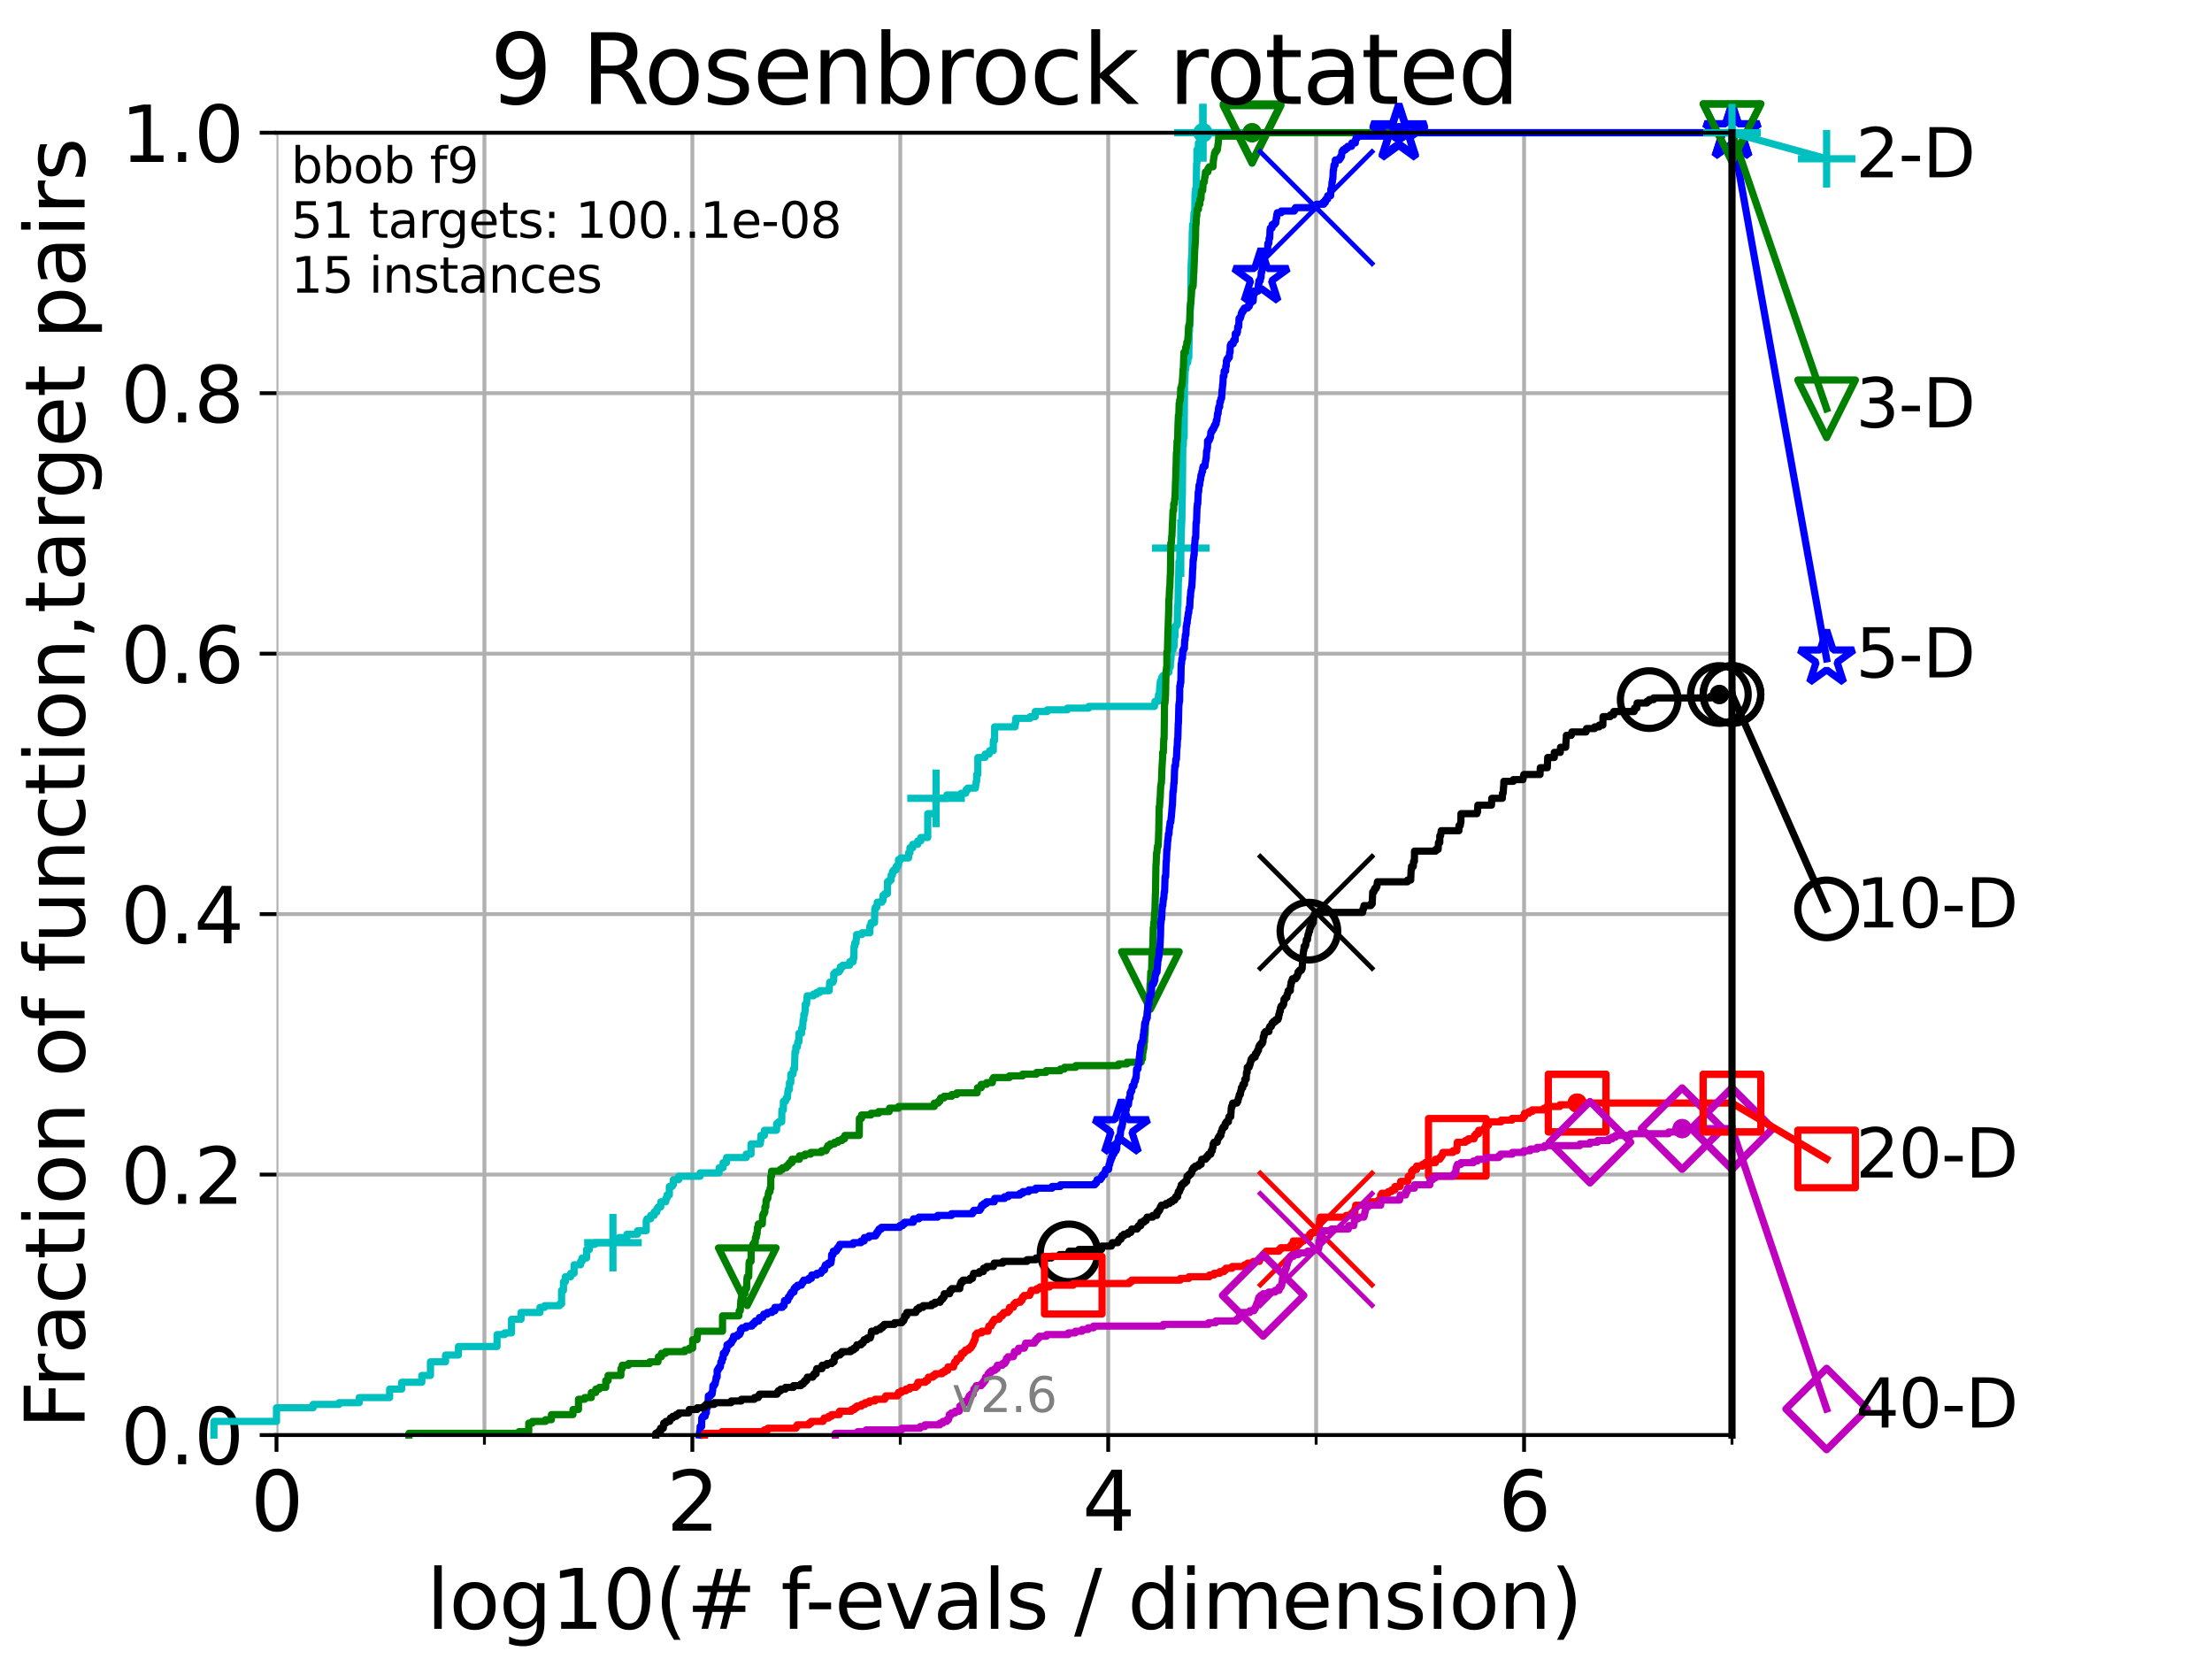 <?xml version="1.0" encoding="utf-8" standalone="no"?>
<!DOCTYPE svg PUBLIC "-//W3C//DTD SVG 1.1//EN"
  "http://www.w3.org/Graphics/SVG/1.1/DTD/svg11.dtd">
<svg xmlns:xlink="http://www.w3.org/1999/xlink" width="460.8pt" height="345.6pt" viewBox="0 0 460.8 345.6" xmlns="http://www.w3.org/2000/svg" version="1.1">
 <defs>
  <style type="text/css">*{stroke-linejoin: round; stroke-linecap: butt}</style>
 </defs>
 <g id="figure_1">
  <g id="patch_1">
   <path d="M 0 345.6 
L 460.8 345.6 
L 460.8 0 
L 0 0 
z
" style="fill: #ffffff"/>
  </g>
  <g id="axes_1">
   <g id="patch_2">
    <path d="M 57.6 298.944 
L 360.806 298.944 
L 360.806 27.648 
L 57.6 27.648 
z
" style="fill: #ffffff"/>
   </g>
   <g id="matplotlib.axis_1">
    <g id="xtick_1">
     <g id="line2d_1">
      <path d="M 57.6 298.944 
L 57.6 27.648 
" clip-path="url(#peac10fc2c2)" style="fill: none; stroke: #b0b0b0; stroke-width: 0.8; stroke-linecap: square"/>
     </g>
     <g id="line2d_2">
      <defs>
       <path id="mb13c23e513" d="M 0 0 
L 0 3.5 
" style="stroke: #000000; stroke-width: 0.8"/>
      </defs>
      <g>
       <use xlink:href="#mb13c23e513" x="57.6" y="298.944" style="stroke: #000000; stroke-width: 0.8"/>
      </g>
     </g>
     <g id="text_1">
      <!-- 0 -->
      <g transform="translate(52.192 318.861)scale(0.17 -0.17)">
       <defs>
        <path id="DejaVuSans-30" d="M 2034 4250 
Q 1547 4250 1301 3770 
Q 1056 3291 1056 2328 
Q 1056 1369 1301 889 
Q 1547 409 2034 409 
Q 2525 409 2770 889 
Q 3016 1369 3016 2328 
Q 3016 3291 2770 3770 
Q 2525 4250 2034 4250 
z
M 2034 4750 
Q 2819 4750 3233 4129 
Q 3647 3509 3647 2328 
Q 3647 1150 3233 529 
Q 2819 -91 2034 -91 
Q 1250 -91 836 529 
Q 422 1150 422 2328 
Q 422 3509 836 4129 
Q 1250 4750 2034 4750 
z
" transform="scale(0.016)"/>
       </defs>
       <use xlink:href="#DejaVuSans-30"/>
      </g>
     </g>
    </g>
    <g id="xtick_2">
     <g id="line2d_3">
      <path d="M 144.23 298.944 
L 144.23 27.648 
" clip-path="url(#peac10fc2c2)" style="fill: none; stroke: #b0b0b0; stroke-width: 0.8; stroke-linecap: square"/>
     </g>
     <g id="line2d_4">
      <g>
       <use xlink:href="#mb13c23e513" x="144.23" y="298.944" style="stroke: #000000; stroke-width: 0.8"/>
      </g>
     </g>
     <g id="text_2">
      <!-- 2 -->
      <g transform="translate(138.822 318.861)scale(0.17 -0.17)">
       <defs>
        <path id="DejaVuSans-32" d="M 1228 531 
L 3431 531 
L 3431 0 
L 469 0 
L 469 531 
Q 828 903 1448 1529 
Q 2069 2156 2228 2338 
Q 2531 2678 2651 2914 
Q 2772 3150 2772 3378 
Q 2772 3750 2511 3984 
Q 2250 4219 1831 4219 
Q 1534 4219 1204 4116 
Q 875 4013 500 3803 
L 500 4441 
Q 881 4594 1212 4672 
Q 1544 4750 1819 4750 
Q 2544 4750 2975 4387 
Q 3406 4025 3406 3419 
Q 3406 3131 3298 2873 
Q 3191 2616 2906 2266 
Q 2828 2175 2409 1742 
Q 1991 1309 1228 531 
z
" transform="scale(0.016)"/>
       </defs>
       <use xlink:href="#DejaVuSans-32"/>
      </g>
     </g>
    </g>
    <g id="xtick_3">
     <g id="line2d_5">
      <path d="M 230.861 298.944 
L 230.861 27.648 
" clip-path="url(#peac10fc2c2)" style="fill: none; stroke: #b0b0b0; stroke-width: 0.8; stroke-linecap: square"/>
     </g>
     <g id="line2d_6">
      <g>
       <use xlink:href="#mb13c23e513" x="230.861" y="298.944" style="stroke: #000000; stroke-width: 0.8"/>
      </g>
     </g>
     <g id="text_3">
      <!-- 4 -->
      <g transform="translate(225.453 318.861)scale(0.17 -0.17)">
       <defs>
        <path id="DejaVuSans-34" d="M 2419 4116 
L 825 1625 
L 2419 1625 
L 2419 4116 
z
M 2253 4666 
L 3047 4666 
L 3047 1625 
L 3713 1625 
L 3713 1100 
L 3047 1100 
L 3047 0 
L 2419 0 
L 2419 1100 
L 313 1100 
L 313 1709 
L 2253 4666 
z
" transform="scale(0.016)"/>
       </defs>
       <use xlink:href="#DejaVuSans-34"/>
      </g>
     </g>
    </g>
    <g id="xtick_4">
     <g id="line2d_7">
      <path d="M 317.491 298.944 
L 317.491 27.648 
" clip-path="url(#peac10fc2c2)" style="fill: none; stroke: #b0b0b0; stroke-width: 0.8; stroke-linecap: square"/>
     </g>
     <g id="line2d_8">
      <g>
       <use xlink:href="#mb13c23e513" x="317.491" y="298.944" style="stroke: #000000; stroke-width: 0.8"/>
      </g>
     </g>
     <g id="text_4">
      <!-- 6 -->
      <g transform="translate(312.083 318.861)scale(0.17 -0.17)">
       <defs>
        <path id="DejaVuSans-36" d="M 2113 2584 
Q 1688 2584 1439 2293 
Q 1191 2003 1191 1497 
Q 1191 994 1439 701 
Q 1688 409 2113 409 
Q 2538 409 2786 701 
Q 3034 994 3034 1497 
Q 3034 2003 2786 2293 
Q 2538 2584 2113 2584 
z
M 3366 4563 
L 3366 3988 
Q 3128 4100 2886 4159 
Q 2644 4219 2406 4219 
Q 1781 4219 1451 3797 
Q 1122 3375 1075 2522 
Q 1259 2794 1537 2939 
Q 1816 3084 2150 3084 
Q 2853 3084 3261 2657 
Q 3669 2231 3669 1497 
Q 3669 778 3244 343 
Q 2819 -91 2113 -91 
Q 1303 -91 875 529 
Q 447 1150 447 2328 
Q 447 3434 972 4092 
Q 1497 4750 2381 4750 
Q 2619 4750 2861 4703 
Q 3103 4656 3366 4563 
z
" transform="scale(0.016)"/>
       </defs>
       <use xlink:href="#DejaVuSans-36"/>
      </g>
     </g>
    </g>
    <g id="xtick_5">
     <g id="line2d_9">
      <path d="M 100.915 298.944 
L 100.915 27.648 
" clip-path="url(#peac10fc2c2)" style="fill: none; stroke: #b0b0b0; stroke-width: 0.8; stroke-linecap: square"/>
     </g>
     <g id="line2d_10">
      <defs>
       <path id="m6eca89ab94" d="M 0 0 
L 0 2 
" style="stroke: #000000; stroke-width: 0.6"/>
      </defs>
      <g>
       <use xlink:href="#m6eca89ab94" x="100.915" y="298.944" style="stroke: #000000; stroke-width: 0.6"/>
      </g>
     </g>
    </g>
    <g id="xtick_6">
     <g id="line2d_11">
      <path d="M 187.546 298.944 
L 187.546 27.648 
" clip-path="url(#peac10fc2c2)" style="fill: none; stroke: #b0b0b0; stroke-width: 0.8; stroke-linecap: square"/>
     </g>
     <g id="line2d_12">
      <g>
       <use xlink:href="#m6eca89ab94" x="187.546" y="298.944" style="stroke: #000000; stroke-width: 0.6"/>
      </g>
     </g>
    </g>
    <g id="xtick_7">
     <g id="line2d_13">
      <path d="M 274.176 298.944 
L 274.176 27.648 
" clip-path="url(#peac10fc2c2)" style="fill: none; stroke: #b0b0b0; stroke-width: 0.8; stroke-linecap: square"/>
     </g>
     <g id="line2d_14">
      <g>
       <use xlink:href="#m6eca89ab94" x="274.176" y="298.944" style="stroke: #000000; stroke-width: 0.6"/>
      </g>
     </g>
    </g>
    <g id="xtick_8">
     <g id="line2d_15">
      <path d="M 360.806 298.944 
L 360.806 27.648 
" clip-path="url(#peac10fc2c2)" style="fill: none; stroke: #b0b0b0; stroke-width: 0.8; stroke-linecap: square"/>
     </g>
     <g id="line2d_16">
      <g>
       <use xlink:href="#m6eca89ab94" x="360.806" y="298.944" style="stroke: #000000; stroke-width: 0.6"/>
      </g>
     </g>
    </g>
    <g id="text_5">
     <!-- log10(# f-evals / dimension) -->
     <g transform="translate(88.823 339.314)scale(0.17 -0.17)">
      <defs>
       <path id="DejaVuSans-6c" d="M 603 4863 
L 1178 4863 
L 1178 0 
L 603 0 
L 603 4863 
z
" transform="scale(0.016)"/>
       <path id="DejaVuSans-6f" d="M 1959 3097 
Q 1497 3097 1228 2736 
Q 959 2375 959 1747 
Q 959 1119 1226 758 
Q 1494 397 1959 397 
Q 2419 397 2687 759 
Q 2956 1122 2956 1747 
Q 2956 2369 2687 2733 
Q 2419 3097 1959 3097 
z
M 1959 3584 
Q 2709 3584 3137 3096 
Q 3566 2609 3566 1747 
Q 3566 888 3137 398 
Q 2709 -91 1959 -91 
Q 1206 -91 779 398 
Q 353 888 353 1747 
Q 353 2609 779 3096 
Q 1206 3584 1959 3584 
z
" transform="scale(0.016)"/>
       <path id="DejaVuSans-67" d="M 2906 1791 
Q 2906 2416 2648 2759 
Q 2391 3103 1925 3103 
Q 1463 3103 1205 2759 
Q 947 2416 947 1791 
Q 947 1169 1205 825 
Q 1463 481 1925 481 
Q 2391 481 2648 825 
Q 2906 1169 2906 1791 
z
M 3481 434 
Q 3481 -459 3084 -895 
Q 2688 -1331 1869 -1331 
Q 1566 -1331 1297 -1286 
Q 1028 -1241 775 -1147 
L 775 -588 
Q 1028 -725 1275 -790 
Q 1522 -856 1778 -856 
Q 2344 -856 2625 -561 
Q 2906 -266 2906 331 
L 2906 616 
Q 2728 306 2450 153 
Q 2172 0 1784 0 
Q 1141 0 747 490 
Q 353 981 353 1791 
Q 353 2603 747 3093 
Q 1141 3584 1784 3584 
Q 2172 3584 2450 3431 
Q 2728 3278 2906 2969 
L 2906 3500 
L 3481 3500 
L 3481 434 
z
" transform="scale(0.016)"/>
       <path id="DejaVuSans-31" d="M 794 531 
L 1825 531 
L 1825 4091 
L 703 3866 
L 703 4441 
L 1819 4666 
L 2450 4666 
L 2450 531 
L 3481 531 
L 3481 0 
L 794 0 
L 794 531 
z
" transform="scale(0.016)"/>
       <path id="DejaVuSans-28" d="M 1984 4856 
Q 1566 4138 1362 3434 
Q 1159 2731 1159 2009 
Q 1159 1288 1364 580 
Q 1569 -128 1984 -844 
L 1484 -844 
Q 1016 -109 783 600 
Q 550 1309 550 2009 
Q 550 2706 781 3412 
Q 1013 4119 1484 4856 
L 1984 4856 
z
" transform="scale(0.016)"/>
       <path id="DejaVuSans-23" d="M 3272 2816 
L 2363 2816 
L 2100 1772 
L 3016 1772 
L 3272 2816 
z
M 2803 4594 
L 2478 3297 
L 3391 3297 
L 3719 4594 
L 4219 4594 
L 3897 3297 
L 4872 3297 
L 4872 2816 
L 3775 2816 
L 3519 1772 
L 4513 1772 
L 4513 1294 
L 3397 1294 
L 3072 0 
L 2572 0 
L 2894 1294 
L 1978 1294 
L 1656 0 
L 1153 0 
L 1478 1294 
L 494 1294 
L 494 1772 
L 1594 1772 
L 1856 2816 
L 850 2816 
L 850 3297 
L 1978 3297 
L 2297 4594 
L 2803 4594 
z
" transform="scale(0.016)"/>
       <path id="DejaVuSans-20" transform="scale(0.016)"/>
       <path id="DejaVuSans-66" d="M 2375 4863 
L 2375 4384 
L 1825 4384 
Q 1516 4384 1395 4259 
Q 1275 4134 1275 3809 
L 1275 3500 
L 2222 3500 
L 2222 3053 
L 1275 3053 
L 1275 0 
L 697 0 
L 697 3053 
L 147 3053 
L 147 3500 
L 697 3500 
L 697 3744 
Q 697 4328 969 4595 
Q 1241 4863 1831 4863 
L 2375 4863 
z
" transform="scale(0.016)"/>
       <path id="DejaVuSans-2d" d="M 313 2009 
L 1997 2009 
L 1997 1497 
L 313 1497 
L 313 2009 
z
" transform="scale(0.016)"/>
       <path id="DejaVuSans-65" d="M 3597 1894 
L 3597 1613 
L 953 1613 
Q 991 1019 1311 708 
Q 1631 397 2203 397 
Q 2534 397 2845 478 
Q 3156 559 3463 722 
L 3463 178 
Q 3153 47 2828 -22 
Q 2503 -91 2169 -91 
Q 1331 -91 842 396 
Q 353 884 353 1716 
Q 353 2575 817 3079 
Q 1281 3584 2069 3584 
Q 2775 3584 3186 3129 
Q 3597 2675 3597 1894 
z
M 3022 2063 
Q 3016 2534 2758 2815 
Q 2500 3097 2075 3097 
Q 1594 3097 1305 2825 
Q 1016 2553 972 2059 
L 3022 2063 
z
" transform="scale(0.016)"/>
       <path id="DejaVuSans-76" d="M 191 3500 
L 800 3500 
L 1894 563 
L 2988 3500 
L 3597 3500 
L 2284 0 
L 1503 0 
L 191 3500 
z
" transform="scale(0.016)"/>
       <path id="DejaVuSans-61" d="M 2194 1759 
Q 1497 1759 1228 1600 
Q 959 1441 959 1056 
Q 959 750 1161 570 
Q 1363 391 1709 391 
Q 2188 391 2477 730 
Q 2766 1069 2766 1631 
L 2766 1759 
L 2194 1759 
z
M 3341 1997 
L 3341 0 
L 2766 0 
L 2766 531 
Q 2569 213 2275 61 
Q 1981 -91 1556 -91 
Q 1019 -91 701 211 
Q 384 513 384 1019 
Q 384 1609 779 1909 
Q 1175 2209 1959 2209 
L 2766 2209 
L 2766 2266 
Q 2766 2663 2505 2880 
Q 2244 3097 1772 3097 
Q 1472 3097 1187 3025 
Q 903 2953 641 2809 
L 641 3341 
Q 956 3463 1253 3523 
Q 1550 3584 1831 3584 
Q 2591 3584 2966 3190 
Q 3341 2797 3341 1997 
z
" transform="scale(0.016)"/>
       <path id="DejaVuSans-73" d="M 2834 3397 
L 2834 2853 
Q 2591 2978 2328 3040 
Q 2066 3103 1784 3103 
Q 1356 3103 1142 2972 
Q 928 2841 928 2578 
Q 928 2378 1081 2264 
Q 1234 2150 1697 2047 
L 1894 2003 
Q 2506 1872 2764 1633 
Q 3022 1394 3022 966 
Q 3022 478 2636 193 
Q 2250 -91 1575 -91 
Q 1294 -91 989 -36 
Q 684 19 347 128 
L 347 722 
Q 666 556 975 473 
Q 1284 391 1588 391 
Q 1994 391 2212 530 
Q 2431 669 2431 922 
Q 2431 1156 2273 1281 
Q 2116 1406 1581 1522 
L 1381 1569 
Q 847 1681 609 1914 
Q 372 2147 372 2553 
Q 372 3047 722 3315 
Q 1072 3584 1716 3584 
Q 2034 3584 2315 3537 
Q 2597 3491 2834 3397 
z
" transform="scale(0.016)"/>
       <path id="DejaVuSans-2f" d="M 1625 4666 
L 2156 4666 
L 531 -594 
L 0 -594 
L 1625 4666 
z
" transform="scale(0.016)"/>
       <path id="DejaVuSans-64" d="M 2906 2969 
L 2906 4863 
L 3481 4863 
L 3481 0 
L 2906 0 
L 2906 525 
Q 2725 213 2448 61 
Q 2172 -91 1784 -91 
Q 1150 -91 751 415 
Q 353 922 353 1747 
Q 353 2572 751 3078 
Q 1150 3584 1784 3584 
Q 2172 3584 2448 3432 
Q 2725 3281 2906 2969 
z
M 947 1747 
Q 947 1113 1208 752 
Q 1469 391 1925 391 
Q 2381 391 2643 752 
Q 2906 1113 2906 1747 
Q 2906 2381 2643 2742 
Q 2381 3103 1925 3103 
Q 1469 3103 1208 2742 
Q 947 2381 947 1747 
z
" transform="scale(0.016)"/>
       <path id="DejaVuSans-69" d="M 603 3500 
L 1178 3500 
L 1178 0 
L 603 0 
L 603 3500 
z
M 603 4863 
L 1178 4863 
L 1178 4134 
L 603 4134 
L 603 4863 
z
" transform="scale(0.016)"/>
       <path id="DejaVuSans-6d" d="M 3328 2828 
Q 3544 3216 3844 3400 
Q 4144 3584 4550 3584 
Q 5097 3584 5394 3201 
Q 5691 2819 5691 2113 
L 5691 0 
L 5113 0 
L 5113 2094 
Q 5113 2597 4934 2840 
Q 4756 3084 4391 3084 
Q 3944 3084 3684 2787 
Q 3425 2491 3425 1978 
L 3425 0 
L 2847 0 
L 2847 2094 
Q 2847 2600 2669 2842 
Q 2491 3084 2119 3084 
Q 1678 3084 1418 2786 
Q 1159 2488 1159 1978 
L 1159 0 
L 581 0 
L 581 3500 
L 1159 3500 
L 1159 2956 
Q 1356 3278 1631 3431 
Q 1906 3584 2284 3584 
Q 2666 3584 2933 3390 
Q 3200 3197 3328 2828 
z
" transform="scale(0.016)"/>
       <path id="DejaVuSans-6e" d="M 3513 2113 
L 3513 0 
L 2938 0 
L 2938 2094 
Q 2938 2591 2744 2837 
Q 2550 3084 2163 3084 
Q 1697 3084 1428 2787 
Q 1159 2491 1159 1978 
L 1159 0 
L 581 0 
L 581 3500 
L 1159 3500 
L 1159 2956 
Q 1366 3272 1645 3428 
Q 1925 3584 2291 3584 
Q 2894 3584 3203 3211 
Q 3513 2838 3513 2113 
z
" transform="scale(0.016)"/>
       <path id="DejaVuSans-29" d="M 513 4856 
L 1013 4856 
Q 1481 4119 1714 3412 
Q 1947 2706 1947 2009 
Q 1947 1309 1714 600 
Q 1481 -109 1013 -844 
L 513 -844 
Q 928 -128 1133 580 
Q 1338 1288 1338 2009 
Q 1338 2731 1133 3434 
Q 928 4138 513 4856 
z
" transform="scale(0.016)"/>
      </defs>
      <use xlink:href="#DejaVuSans-6c"/>
      <use xlink:href="#DejaVuSans-6f" x="27.783"/>
      <use xlink:href="#DejaVuSans-67" x="88.965"/>
      <use xlink:href="#DejaVuSans-31" x="152.441"/>
      <use xlink:href="#DejaVuSans-30" x="216.064"/>
      <use xlink:href="#DejaVuSans-28" x="279.688"/>
      <use xlink:href="#DejaVuSans-23" x="318.701"/>
      <use xlink:href="#DejaVuSans-20" x="402.49"/>
      <use xlink:href="#DejaVuSans-66" x="434.277"/>
      <use xlink:href="#DejaVuSans-2d" x="463.982"/>
      <use xlink:href="#DejaVuSans-65" x="500.066"/>
      <use xlink:href="#DejaVuSans-76" x="561.59"/>
      <use xlink:href="#DejaVuSans-61" x="620.77"/>
      <use xlink:href="#DejaVuSans-6c" x="682.049"/>
      <use xlink:href="#DejaVuSans-73" x="709.832"/>
      <use xlink:href="#DejaVuSans-20" x="761.932"/>
      <use xlink:href="#DejaVuSans-2f" x="793.719"/>
      <use xlink:href="#DejaVuSans-20" x="827.41"/>
      <use xlink:href="#DejaVuSans-64" x="859.197"/>
      <use xlink:href="#DejaVuSans-69" x="922.674"/>
      <use xlink:href="#DejaVuSans-6d" x="950.457"/>
      <use xlink:href="#DejaVuSans-65" x="1047.869"/>
      <use xlink:href="#DejaVuSans-6e" x="1109.393"/>
      <use xlink:href="#DejaVuSans-73" x="1172.771"/>
      <use xlink:href="#DejaVuSans-69" x="1224.871"/>
      <use xlink:href="#DejaVuSans-6f" x="1252.654"/>
      <use xlink:href="#DejaVuSans-6e" x="1313.836"/>
      <use xlink:href="#DejaVuSans-29" x="1377.215"/>
     </g>
    </g>
   </g>
   <g id="matplotlib.axis_2">
    <g id="ytick_1">
     <g id="line2d_17">
      <path d="M 57.6 298.944 
L 360.806 298.944 
" clip-path="url(#peac10fc2c2)" style="fill: none; stroke: #b0b0b0; stroke-width: 0.8; stroke-linecap: square"/>
     </g>
     <g id="line2d_18">
      <defs>
       <path id="m4e7c3e19ad" d="M 0 0 
L -3.5 0 
" style="stroke: #000000; stroke-width: 0.8"/>
      </defs>
      <g>
       <use xlink:href="#m4e7c3e19ad" x="57.6" y="298.944" style="stroke: #000000; stroke-width: 0.8"/>
      </g>
     </g>
     <g id="text_6">
      <!-- 0.0 -->
      <g transform="translate(25.155 305.023)scale(0.16 -0.16)">
       <defs>
        <path id="DejaVuSans-2e" d="M 684 794 
L 1344 794 
L 1344 0 
L 684 0 
L 684 794 
z
" transform="scale(0.016)"/>
       </defs>
       <use xlink:href="#DejaVuSans-30"/>
       <use xlink:href="#DejaVuSans-2e" x="63.623"/>
       <use xlink:href="#DejaVuSans-30" x="95.41"/>
      </g>
     </g>
    </g>
    <g id="ytick_2">
     <g id="line2d_19">
      <path d="M 57.6 244.685 
L 360.806 244.685 
" clip-path="url(#peac10fc2c2)" style="fill: none; stroke: #b0b0b0; stroke-width: 0.8; stroke-linecap: square"/>
     </g>
     <g id="line2d_20">
      <g>
       <use xlink:href="#m4e7c3e19ad" x="57.6" y="244.685" style="stroke: #000000; stroke-width: 0.8"/>
      </g>
     </g>
     <g id="text_7">
      <!-- 0.2 -->
      <g transform="translate(25.155 250.764)scale(0.16 -0.16)">
       <use xlink:href="#DejaVuSans-30"/>
       <use xlink:href="#DejaVuSans-2e" x="63.623"/>
       <use xlink:href="#DejaVuSans-32" x="95.41"/>
      </g>
     </g>
    </g>
    <g id="ytick_3">
     <g id="line2d_21">
      <path d="M 57.6 190.426 
L 360.806 190.426 
" clip-path="url(#peac10fc2c2)" style="fill: none; stroke: #b0b0b0; stroke-width: 0.8; stroke-linecap: square"/>
     </g>
     <g id="line2d_22">
      <g>
       <use xlink:href="#m4e7c3e19ad" x="57.6" y="190.426" style="stroke: #000000; stroke-width: 0.8"/>
      </g>
     </g>
     <g id="text_8">
      <!-- 0.4 -->
      <g transform="translate(25.155 196.504)scale(0.16 -0.16)">
       <use xlink:href="#DejaVuSans-30"/>
       <use xlink:href="#DejaVuSans-2e" x="63.623"/>
       <use xlink:href="#DejaVuSans-34" x="95.41"/>
      </g>
     </g>
    </g>
    <g id="ytick_4">
     <g id="line2d_23">
      <path d="M 57.6 136.166 
L 360.806 136.166 
" clip-path="url(#peac10fc2c2)" style="fill: none; stroke: #b0b0b0; stroke-width: 0.8; stroke-linecap: square"/>
     </g>
     <g id="line2d_24">
      <g>
       <use xlink:href="#m4e7c3e19ad" x="57.6" y="136.166" style="stroke: #000000; stroke-width: 0.8"/>
      </g>
     </g>
     <g id="text_9">
      <!-- 0.6 -->
      <g transform="translate(25.155 142.245)scale(0.16 -0.16)">
       <use xlink:href="#DejaVuSans-30"/>
       <use xlink:href="#DejaVuSans-2e" x="63.623"/>
       <use xlink:href="#DejaVuSans-36" x="95.41"/>
      </g>
     </g>
    </g>
    <g id="ytick_5">
     <g id="line2d_25">
      <path d="M 57.6 81.907 
L 360.806 81.907 
" clip-path="url(#peac10fc2c2)" style="fill: none; stroke: #b0b0b0; stroke-width: 0.8; stroke-linecap: square"/>
     </g>
     <g id="line2d_26">
      <g>
       <use xlink:href="#m4e7c3e19ad" x="57.6" y="81.907" style="stroke: #000000; stroke-width: 0.8"/>
      </g>
     </g>
     <g id="text_10">
      <!-- 0.8 -->
      <g transform="translate(25.155 87.986)scale(0.16 -0.16)">
       <defs>
        <path id="DejaVuSans-38" d="M 2034 2216 
Q 1584 2216 1326 1975 
Q 1069 1734 1069 1313 
Q 1069 891 1326 650 
Q 1584 409 2034 409 
Q 2484 409 2743 651 
Q 3003 894 3003 1313 
Q 3003 1734 2745 1975 
Q 2488 2216 2034 2216 
z
M 1403 2484 
Q 997 2584 770 2862 
Q 544 3141 544 3541 
Q 544 4100 942 4425 
Q 1341 4750 2034 4750 
Q 2731 4750 3128 4425 
Q 3525 4100 3525 3541 
Q 3525 3141 3298 2862 
Q 3072 2584 2669 2484 
Q 3125 2378 3379 2068 
Q 3634 1759 3634 1313 
Q 3634 634 3220 271 
Q 2806 -91 2034 -91 
Q 1263 -91 848 271 
Q 434 634 434 1313 
Q 434 1759 690 2068 
Q 947 2378 1403 2484 
z
M 1172 3481 
Q 1172 3119 1398 2916 
Q 1625 2713 2034 2713 
Q 2441 2713 2670 2916 
Q 2900 3119 2900 3481 
Q 2900 3844 2670 4047 
Q 2441 4250 2034 4250 
Q 1625 4250 1398 4047 
Q 1172 3844 1172 3481 
z
" transform="scale(0.016)"/>
       </defs>
       <use xlink:href="#DejaVuSans-30"/>
       <use xlink:href="#DejaVuSans-2e" x="63.623"/>
       <use xlink:href="#DejaVuSans-38" x="95.41"/>
      </g>
     </g>
    </g>
    <g id="ytick_6">
     <g id="line2d_27">
      <path d="M 57.6 27.648 
L 360.806 27.648 
" clip-path="url(#peac10fc2c2)" style="fill: none; stroke: #b0b0b0; stroke-width: 0.8; stroke-linecap: square"/>
     </g>
     <g id="line2d_28">
      <g>
       <use xlink:href="#m4e7c3e19ad" x="57.6" y="27.648" style="stroke: #000000; stroke-width: 0.8"/>
      </g>
     </g>
     <g id="text_11">
      <!-- 1.0 -->
      <g transform="translate(25.155 33.727)scale(0.16 -0.16)">
       <use xlink:href="#DejaVuSans-31"/>
       <use xlink:href="#DejaVuSans-2e" x="63.623"/>
       <use xlink:href="#DejaVuSans-30" x="95.41"/>
      </g>
     </g>
    </g>
    <g id="text_12">
     <!-- Fraction of function,target pairs -->
     <g transform="translate(17.62 297.681)rotate(-90)scale(0.17 -0.17)">
      <defs>
       <path id="DejaVuSans-46" d="M 628 4666 
L 3309 4666 
L 3309 4134 
L 1259 4134 
L 1259 2759 
L 3109 2759 
L 3109 2228 
L 1259 2228 
L 1259 0 
L 628 0 
L 628 4666 
z
" transform="scale(0.016)"/>
       <path id="DejaVuSans-72" d="M 2631 2963 
Q 2534 3019 2420 3045 
Q 2306 3072 2169 3072 
Q 1681 3072 1420 2755 
Q 1159 2438 1159 1844 
L 1159 0 
L 581 0 
L 581 3500 
L 1159 3500 
L 1159 2956 
Q 1341 3275 1631 3429 
Q 1922 3584 2338 3584 
Q 2397 3584 2469 3576 
Q 2541 3569 2628 3553 
L 2631 2963 
z
" transform="scale(0.016)"/>
       <path id="DejaVuSans-63" d="M 3122 3366 
L 3122 2828 
Q 2878 2963 2633 3030 
Q 2388 3097 2138 3097 
Q 1578 3097 1268 2742 
Q 959 2388 959 1747 
Q 959 1106 1268 751 
Q 1578 397 2138 397 
Q 2388 397 2633 464 
Q 2878 531 3122 666 
L 3122 134 
Q 2881 22 2623 -34 
Q 2366 -91 2075 -91 
Q 1284 -91 818 406 
Q 353 903 353 1747 
Q 353 2603 823 3093 
Q 1294 3584 2113 3584 
Q 2378 3584 2631 3529 
Q 2884 3475 3122 3366 
z
" transform="scale(0.016)"/>
       <path id="DejaVuSans-74" d="M 1172 4494 
L 1172 3500 
L 2356 3500 
L 2356 3053 
L 1172 3053 
L 1172 1153 
Q 1172 725 1289 603 
Q 1406 481 1766 481 
L 2356 481 
L 2356 0 
L 1766 0 
Q 1100 0 847 248 
Q 594 497 594 1153 
L 594 3053 
L 172 3053 
L 172 3500 
L 594 3500 
L 594 4494 
L 1172 4494 
z
" transform="scale(0.016)"/>
       <path id="DejaVuSans-75" d="M 544 1381 
L 544 3500 
L 1119 3500 
L 1119 1403 
Q 1119 906 1312 657 
Q 1506 409 1894 409 
Q 2359 409 2629 706 
Q 2900 1003 2900 1516 
L 2900 3500 
L 3475 3500 
L 3475 0 
L 2900 0 
L 2900 538 
Q 2691 219 2414 64 
Q 2138 -91 1772 -91 
Q 1169 -91 856 284 
Q 544 659 544 1381 
z
M 1991 3584 
L 1991 3584 
z
" transform="scale(0.016)"/>
       <path id="DejaVuSans-2c" d="M 750 794 
L 1409 794 
L 1409 256 
L 897 -744 
L 494 -744 
L 750 256 
L 750 794 
z
" transform="scale(0.016)"/>
       <path id="DejaVuSans-70" d="M 1159 525 
L 1159 -1331 
L 581 -1331 
L 581 3500 
L 1159 3500 
L 1159 2969 
Q 1341 3281 1617 3432 
Q 1894 3584 2278 3584 
Q 2916 3584 3314 3078 
Q 3713 2572 3713 1747 
Q 3713 922 3314 415 
Q 2916 -91 2278 -91 
Q 1894 -91 1617 61 
Q 1341 213 1159 525 
z
M 3116 1747 
Q 3116 2381 2855 2742 
Q 2594 3103 2138 3103 
Q 1681 3103 1420 2742 
Q 1159 2381 1159 1747 
Q 1159 1113 1420 752 
Q 1681 391 2138 391 
Q 2594 391 2855 752 
Q 3116 1113 3116 1747 
z
" transform="scale(0.016)"/>
      </defs>
      <use xlink:href="#DejaVuSans-46"/>
      <use xlink:href="#DejaVuSans-72" x="50.27"/>
      <use xlink:href="#DejaVuSans-61" x="91.383"/>
      <use xlink:href="#DejaVuSans-63" x="152.662"/>
      <use xlink:href="#DejaVuSans-74" x="207.643"/>
      <use xlink:href="#DejaVuSans-69" x="246.852"/>
      <use xlink:href="#DejaVuSans-6f" x="274.635"/>
      <use xlink:href="#DejaVuSans-6e" x="335.816"/>
      <use xlink:href="#DejaVuSans-20" x="399.195"/>
      <use xlink:href="#DejaVuSans-6f" x="430.982"/>
      <use xlink:href="#DejaVuSans-66" x="492.164"/>
      <use xlink:href="#DejaVuSans-20" x="527.369"/>
      <use xlink:href="#DejaVuSans-66" x="559.156"/>
      <use xlink:href="#DejaVuSans-75" x="594.361"/>
      <use xlink:href="#DejaVuSans-6e" x="657.74"/>
      <use xlink:href="#DejaVuSans-63" x="721.119"/>
      <use xlink:href="#DejaVuSans-74" x="776.1"/>
      <use xlink:href="#DejaVuSans-69" x="815.309"/>
      <use xlink:href="#DejaVuSans-6f" x="843.092"/>
      <use xlink:href="#DejaVuSans-6e" x="904.273"/>
      <use xlink:href="#DejaVuSans-2c" x="967.652"/>
      <use xlink:href="#DejaVuSans-74" x="999.439"/>
      <use xlink:href="#DejaVuSans-61" x="1038.648"/>
      <use xlink:href="#DejaVuSans-72" x="1099.928"/>
      <use xlink:href="#DejaVuSans-67" x="1139.291"/>
      <use xlink:href="#DejaVuSans-65" x="1202.768"/>
      <use xlink:href="#DejaVuSans-74" x="1264.291"/>
      <use xlink:href="#DejaVuSans-20" x="1303.5"/>
      <use xlink:href="#DejaVuSans-70" x="1335.287"/>
      <use xlink:href="#DejaVuSans-61" x="1398.764"/>
      <use xlink:href="#DejaVuSans-69" x="1460.043"/>
      <use xlink:href="#DejaVuSans-72" x="1487.826"/>
      <use xlink:href="#DejaVuSans-73" x="1528.939"/>
     </g>
    </g>
   </g>
   <g id="line2d_29">
    <defs>
     <path id="me83d05d67f" d="M 0 1.5 
C 0.398 1.5 0.779 1.342 1.061 1.061 
C 1.342 0.779 1.5 0.398 1.5 0 
C 1.5 -0.398 1.342 -0.779 1.061 -1.061 
C 0.779 -1.342 0.398 -1.5 0 -1.5 
C -0.398 -1.5 -0.779 -1.342 -1.061 -1.061 
C -1.342 -0.779 -1.5 -0.398 -1.5 0 
C -1.5 0.398 -1.342 0.779 -1.061 1.061 
C -0.779 1.342 -0.398 1.5 0 1.5 
z
" style="stroke: #00bfbf"/>
    </defs>
    <g>
     <use xlink:href="#me83d05d67f" x="250.586" y="27.648" style="fill: #00bfbf; stroke: #00bfbf"/>
     <use xlink:href="#me83d05d67f" x="250.586" y="27.648" style="fill: #00bfbf; stroke: #00bfbf"/>
    </g>
   </g>
   <g id="line2d_30">
    <path d="M 44.561 298.944 
L 44.561 296.107 
L 57.6 296.107 
L 57.6 293.27 
L 65.227 293.27 
L 65.227 292.561 
L 70.639 292.561 
L 70.639 292.206 
L 74.837 292.206 
L 74.837 291.142 
L 81.166 291.142 
L 81.166 289.369 
L 83.678 289.369 
L 83.678 287.95 
L 87.876 287.95 
L 87.876 286.532 
L 89.669 286.532 
L 89.669 283.695 
L 92.812 283.695 
L 92.812 282.276 
L 95.503 282.276 
L 95.503 280.503 
L 103.544 280.503 
L 103.544 278.021 
L 105.113 278.021 
L 105.113 277.666 
L 106.561 277.666 
L 106.561 274.829 
L 108.543 274.829 
L 108.543 273.41 
L 112.488 273.41 
L 112.488 272.346 
L 113.478 272.346 
L 113.478 271.992 
L 116.584 271.992 
L 116.584 271.637 
L 116.988 271.637 
L 116.988 268.8 
L 117.384 268.8 
L 117.384 267.027 
L 117.772 267.027 
L 117.772 265.963 
L 118.89 265.963 
L 118.89 265.254 
L 119.6 265.254 
L 119.6 263.48 
L 120.944 263.48 
L 120.944 262.771 
L 121.266 262.771 
L 121.266 262.062 
L 122.199 262.062 
L 122.199 260.289 
L 122.796 260.289 
L 122.796 259.225 
L 123.936 259.225 
L 123.936 258.87 
L 127.686 258.87 
L 127.686 258.516 
L 128.134 258.516 
L 128.134 258.161 
L 128.999 258.161 
L 128.999 257.806 
L 130.618 257.806 
L 130.618 257.097 
L 132.812 257.097 
L 132.812 256.388 
L 134.621 256.388 
L 134.621 254.26 
L 134.777 254.26 
L 134.777 253.905 
L 135.539 253.905 
L 135.539 253.196 
L 136.271 253.196 
L 136.271 252.487 
L 136.837 252.487 
L 136.837 251.778 
L 137.113 251.778 
L 137.113 251.423 
L 137.655 251.423 
L 137.655 250.359 
L 138.693 250.359 
L 138.693 249.65 
L 138.944 249.65 
L 138.944 248.94 
L 139.435 248.94 
L 139.435 247.167 
L 140.033 247.167 
L 140.033 246.813 
L 140.266 246.813 
L 140.266 245.749 
L 141.393 245.749 
L 141.393 245.039 
L 145.852 245.039 
L 145.852 244.33 
L 149.806 244.33 
L 149.806 243.266 
L 150.627 243.266 
L 150.627 242.202 
L 151.349 242.202 
L 151.349 241.138 
L 155.444 241.138 
L 155.444 240.429 
L 156.453 240.429 
L 156.453 238.301 
L 158.366 238.301 
L 158.41 237.592 
L 158.498 237.592 
L 158.498 236.528 
L 159.233 236.528 
L 159.233 235.464 
L 161.766 235.464 
L 161.803 234.046 
L 162.205 234.046 
L 162.205 233.691 
L 162.845 233.691 
L 162.88 231.209 
L 163.192 231.209 
L 163.192 229.435 
L 163.633 229.435 
L 163.633 229.081 
L 163.766 229.081 
L 163.766 228.726 
L 164.031 228.726 
L 164.129 227.308 
L 164.194 227.308 
L 164.194 226.953 
L 164.453 226.953 
L 164.453 225.534 
L 164.74 225.534 
L 164.74 223.761 
L 165.208 223.761 
L 165.27 222.697 
L 165.514 222.697 
L 165.605 219.151 
L 165.785 219.151 
L 165.785 218.087 
L 166.111 218.087 
L 166.199 217.023 
L 166.432 217.023 
L 166.432 215.25 
L 167.001 215.25 
L 167.001 214.186 
L 167.196 214.186 
L 167.307 212.413 
L 167.444 212.413 
L 167.444 211.349 
L 167.608 211.349 
L 167.689 210.64 
L 167.743 210.64 
L 167.743 209.221 
L 168.011 209.221 
L 168.117 207.803 
L 168.143 207.803 
L 168.143 207.448 
L 169.467 207.448 
L 169.467 207.093 
L 170.143 207.093 
L 170.143 206.739 
L 170.773 206.739 
L 170.773 206.384 
L 172.732 206.384 
L 172.835 204.611 
L 173.542 204.611 
L 173.542 204.256 
L 173.68 204.256 
L 173.68 202.838 
L 174.011 202.838 
L 174.011 202.483 
L 174.787 202.483 
L 174.787 202.129 
L 175.044 202.129 
L 175.044 201.419 
L 175.549 201.419 
L 175.549 201.065 
L 177.004 201.065 
L 177.004 200.355 
L 177.715 200.355 
L 177.715 199.646 
L 177.873 199.646 
L 177.905 197.164 
L 178.046 197.164 
L 178.046 196.454 
L 178.309 196.454 
L 178.401 195.39 
L 178.447 195.39 
L 178.447 194.681 
L 179.543 194.681 
L 179.543 194.327 
L 181.209 194.327 
L 181.209 192.908 
L 181.379 192.908 
L 181.457 192.199 
L 182.184 192.199 
L 182.234 189.362 
L 182.346 189.362 
L 182.346 189.007 
L 182.666 189.007 
L 182.751 187.943 
L 183.72 187.943 
L 183.72 187.589 
L 183.938 187.589 
L 183.938 186.525 
L 184.31 186.525 
L 184.31 186.17 
L 184.872 186.17 
L 184.872 183.688 
L 185.269 183.688 
L 185.269 183.333 
L 185.637 183.333 
L 185.647 182.269 
L 185.916 182.269 
L 185.916 181.56 
L 186.191 181.56 
L 186.191 181.205 
L 186.689 181.205 
L 186.699 180.496 
L 187.031 180.496 
L 187.031 180.141 
L 187.175 180.141 
L 187.175 179.077 
L 187.639 179.077 
L 187.639 178.723 
L 189.279 178.723 
L 189.279 177.659 
L 189.56 177.659 
L 189.56 176.595 
L 190.15 176.595 
L 190.15 175.886 
L 191.186 175.886 
L 191.186 175.176 
L 191.818 175.176 
L 191.818 174.467 
L 193.268 174.467 
L 193.268 169.502 
L 194.997 169.502 
L 194.997 166.31 
L 197.254 166.31 
L 197.254 165.601 
L 200.234 165.601 
L 200.234 165.246 
L 201.196 165.246 
L 201.227 164.537 
L 201.588 164.537 
L 201.588 164.183 
L 203.198 164.183 
L 203.259 163.473 
L 203.312 163.473 
L 203.361 162.764 
L 203.454 162.764 
L 203.454 161.346 
L 203.702 161.346 
L 203.702 157.799 
L 205.177 157.799 
L 205.232 157.09 
L 206.048 157.09 
L 206.153 156.381 
L 206.914 156.381 
L 206.928 154.253 
L 207.191 154.253 
L 207.201 151.416 
L 211.458 151.416 
L 211.458 150.706 
L 211.592 150.706 
L 211.592 149.643 
L 214.604 149.643 
L 214.604 149.288 
L 215.659 149.288 
L 215.659 148.224 
L 218.166 148.224 
L 218.166 147.869 
L 222.355 147.869 
L 222.355 147.515 
L 226.799 147.515 
L 226.799 147.16 
L 240.494 147.16 
L 240.605 146.096 
L 241.269 146.096 
L 241.344 144.678 
L 241.515 144.678 
L 241.611 142.904 
L 241.629 142.904 
L 241.734 141.841 
L 241.996 141.841 
L 241.996 141.131 
L 242.215 141.131 
L 242.215 140.777 
L 242.808 140.777 
L 242.9 140.067 
L 243.496 140.067 
L 243.532 139.003 
L 243.776 139.003 
L 243.851 137.585 
L 243.912 137.585 
L 244.021 135.812 
L 244.039 135.812 
L 244.039 135.457 
L 244.333 135.457 
L 244.431 134.748 
L 244.572 134.748 
L 244.639 132.62 
L 244.766 132.62 
L 244.786 130.492 
L 245.041 130.492 
L 245.041 130.138 
L 245.246 130.138 
L 245.299 126.237 
L 245.381 126.237 
L 245.481 120.917 
L 245.519 120.917 
L 245.598 117.016 
L 245.751 117.016 
L 245.792 114.888 
L 245.952 114.888 
L 246.058 111.697 
L 246.069 111.697 
L 246.155 108.859 
L 246.186 108.859 
L 246.294 103.185 
L 246.308 103.185 
L 246.403 92.901 
L 246.502 92.901 
L 246.538 91.128 
L 246.68 91.128 
L 246.758 79.779 
L 246.803 79.779 
L 246.909 76.942 
L 247.019 76.942 
L 247.112 75.524 
L 247.424 75.524 
L 247.484 74.46 
L 247.646 74.46 
L 247.731 69.14 
L 247.781 69.14 
L 247.877 66.658 
L 247.892 66.658 
L 247.985 63.466 
L 248.043 63.466 
L 248.139 54.955 
L 248.159 54.955 
L 248.253 53.182 
L 248.29 53.182 
L 248.373 48.217 
L 248.416 48.217 
L 248.429 46.798 
L 248.62 46.798 
L 248.727 44.316 
L 248.877 44.316 
L 248.965 40.06 
L 249.051 40.06 
L 249.051 39.351 
L 249.197 39.351 
L 249.276 34.031 
L 249.341 34.031 
L 249.341 31.194 
L 249.621 31.194 
L 249.647 29.776 
L 250.147 29.776 
L 250.147 29.067 
L 250.369 29.067 
L 250.385 28.003 
L 250.586 28.003 
L 250.586 27.648 
L 360.806 27.648 
L 360.806 27.648 
" style="fill: none; stroke: #00bfbf; stroke-width: 1.5; stroke-linecap: square"/>
   </g>
   <g id="line2d_31">
    <defs>
     <path id="me2a8211038" d="M -6 0 
L 6 0 
M 0 6 
L 0 -6 
" style="stroke: #00bfbf; stroke-width: 1.5"/>
    </defs>
    <g>
     <use xlink:href="#me2a8211038" x="127.686" y="258.87" style="fill-opacity: 0; stroke: #00bfbf; stroke-width: 1.5"/>
     <use xlink:href="#me2a8211038" x="194.997" y="166.31" style="fill-opacity: 0; stroke: #00bfbf; stroke-width: 1.5"/>
     <use xlink:href="#me2a8211038" x="245.98" y="114.179" style="fill-opacity: 0; stroke: #00bfbf; stroke-width: 1.5"/>
     <use xlink:href="#me2a8211038" x="250.586" y="27.648" style="fill-opacity: 0; stroke: #00bfbf; stroke-width: 1.5"/>
     <use xlink:href="#me2a8211038" x="250.586" y="27.648" style="fill-opacity: 0; stroke: #00bfbf; stroke-width: 1.5"/>
     <use xlink:href="#me2a8211038" x="360.806" y="27.648" style="fill-opacity: 0; stroke: #00bfbf; stroke-width: 1.5"/>
    </g>
   </g>
   <g id="line2d_32">
    <path style="fill: none; stroke: #00bfbf; stroke-width: 1.5; stroke-linecap: square"/>
    <g/>
   </g>
   <g id="line2d_33">
    <defs>
     <path id="mbe03c01b07" d="M 0 1.5 
C 0.398 1.5 0.779 1.342 1.061 1.061 
C 1.342 0.779 1.5 0.398 1.5 0 
C 1.5 -0.398 1.342 -0.779 1.061 -1.061 
C 0.779 -1.342 0.398 -1.5 0 -1.5 
C -0.398 -1.5 -0.779 -1.342 -1.061 -1.061 
C -1.342 -0.779 -1.5 -0.398 -1.5 0 
C -1.5 0.398 -1.342 0.779 -1.061 1.061 
C -0.779 1.342 -0.398 1.5 0 1.5 
z
" style="stroke: #008000"/>
    </defs>
    <g>
     <use xlink:href="#mbe03c01b07" x="260.827" y="27.648" style="fill: #008000; stroke: #008000"/>
     <use xlink:href="#mbe03c01b07" x="260.827" y="27.648" style="fill: #008000; stroke: #008000"/>
    </g>
   </g>
   <g id="line2d_34">
    <path d="M 85.184 298.944 
L 85.184 298.589 
L 108.12 298.589 
L 108.12 298.235 
L 110.145 298.235 
L 110.145 296.462 
L 110.897 296.462 
L 110.897 296.107 
L 113.638 296.107 
L 113.638 295.752 
L 114.872 295.752 
L 114.872 294.688 
L 119.366 294.688 
L 119.366 293.624 
L 120.507 293.624 
L 120.507 291.497 
L 121.79 291.497 
L 121.79 291.142 
L 123.184 291.142 
L 123.184 290.078 
L 124.12 290.078 
L 124.12 289.369 
L 124.837 289.369 
L 124.837 289.014 
L 126.193 289.014 
L 126.193 287.596 
L 126.677 287.596 
L 126.677 286.532 
L 129.348 286.532 
L 129.348 285.113 
L 129.623 285.113 
L 129.623 284.404 
L 130.939 284.404 
L 130.939 284.049 
L 135.339 284.049 
L 135.339 283.695 
L 137.067 283.695 
L 137.159 282.631 
L 137.788 282.631 
L 137.788 281.922 
L 138.651 281.922 
L 138.651 281.567 
L 142.662 281.567 
L 142.662 281.212 
L 143.593 281.212 
L 143.593 280.858 
L 144.293 280.858 
L 144.293 279.084 
L 145.208 279.084 
L 145.267 278.021 
L 145.327 278.021 
L 145.327 277.311 
L 150.515 277.311 
L 150.515 274.12 
L 153.915 274.12 
L 153.99 273.056 
L 154.212 273.056 
L 154.323 270.928 
L 154.359 270.928 
L 154.469 270.219 
L 154.578 270.219 
L 154.578 269.509 
L 155.183 269.509 
L 155.218 268.445 
L 155.53 268.445 
L 155.599 266.318 
L 155.667 266.318 
L 155.667 265.963 
L 155.972 265.963 
L 156.039 263.126 
L 156.106 263.126 
L 156.106 262.771 
L 156.469 262.771 
L 156.469 259.934 
L 156.825 259.934 
L 156.825 259.225 
L 157.049 259.225 
L 157.049 258.87 
L 157.332 258.87 
L 157.363 257.806 
L 157.55 257.806 
L 157.55 257.097 
L 157.703 257.097 
L 157.795 255.678 
L 157.947 255.678 
L 157.977 254.969 
L 158.804 254.969 
L 158.862 253.196 
L 159.005 253.196 
L 159.005 252.841 
L 159.204 252.841 
L 159.204 252.487 
L 159.345 252.487 
L 159.345 251.423 
L 159.541 251.423 
L 159.596 250.004 
L 159.762 250.004 
L 159.762 249.65 
L 159.953 249.65 
L 160.062 248.586 
L 160.169 248.586 
L 160.169 248.231 
L 160.41 248.231 
L 160.41 247.522 
L 160.568 247.522 
L 160.568 245.039 
L 160.725 245.039 
L 160.725 243.976 
L 162.516 243.976 
L 162.516 243.621 
L 163.008 243.621 
L 163.008 243.266 
L 163.8 243.266 
L 163.8 242.912 
L 164.194 242.912 
L 164.194 242.557 
L 164.474 242.557 
L 164.474 242.202 
L 164.98 242.202 
L 164.98 241.493 
L 166.537 241.493 
L 166.537 240.784 
L 167.689 240.784 
L 167.689 240.429 
L 168.876 240.429 
L 168.876 240.075 
L 171.137 240.075 
L 171.137 239.72 
L 172.073 239.72 
L 172.073 239.365 
L 172.258 239.365 
L 172.258 239.011 
L 172.455 239.011 
L 172.455 238.656 
L 172.965 238.656 
L 172.965 238.301 
L 173.856 238.301 
L 173.856 237.947 
L 174.594 237.947 
L 174.594 237.592 
L 175.388 237.592 
L 175.388 237.237 
L 175.931 237.237 
L 176.001 236.528 
L 179.003 236.528 
L 179.022 232.982 
L 179.471 232.982 
L 179.471 232.273 
L 181.435 232.273 
L 181.435 231.918 
L 183.024 231.918 
L 183.024 231.563 
L 185.24 231.563 
L 185.304 230.854 
L 187.185 230.854 
L 187.185 230.499 
L 194.626 230.499 
L 194.626 229.79 
L 195.443 229.79 
L 195.443 229.435 
L 195.782 229.435 
L 195.782 229.081 
L 195.951 229.081 
L 195.951 228.726 
L 196.663 228.726 
L 196.663 228.372 
L 198.272 228.372 
L 198.272 228.017 
L 199.304 228.017 
L 199.304 227.662 
L 203.562 227.662 
L 203.624 226.598 
L 204.408 226.598 
L 204.408 225.889 
L 205.53 225.889 
L 205.53 225.534 
L 206.721 225.534 
L 206.75 224.825 
L 206.966 224.825 
L 206.966 224.471 
L 210.299 224.471 
L 210.299 224.116 
L 213.035 224.116 
L 213.035 223.761 
L 215.94 223.761 
L 215.94 223.407 
L 217.903 223.407 
L 217.903 223.052 
L 220.889 223.052 
L 220.889 222.697 
L 221.742 222.697 
L 221.742 222.343 
L 224.088 222.343 
L 224.088 221.988 
L 233.031 221.988 
L 233.031 221.634 
L 234.78 221.634 
L 234.78 221.279 
L 237.72 221.279 
L 237.786 220.57 
L 237.993 220.57 
L 238.062 219.151 
L 238.14 219.151 
L 238.205 218.442 
L 238.271 218.442 
L 238.378 217.023 
L 238.43 217.023 
L 238.484 215.605 
L 238.541 215.605 
L 238.648 212.768 
L 238.681 212.768 
L 238.756 212.058 
L 238.874 212.058 
L 238.969 210.994 
L 238.989 210.994 
L 239.08 209.576 
L 239.212 209.576 
L 239.212 209.221 
L 239.343 209.221 
L 239.436 207.803 
L 239.472 207.803 
L 239.583 204.966 
L 239.632 204.966 
L 239.727 202.483 
L 239.895 202.483 
L 239.975 199.291 
L 240.041 199.291 
L 240.125 197.164 
L 240.156 197.164 
L 240.238 193.263 
L 240.311 193.263 
L 240.34 192.199 
L 240.426 192.199 
L 240.526 190.071 
L 240.579 190.071 
L 240.687 186.17 
L 240.709 186.17 
L 240.803 180.141 
L 240.842 180.141 
L 240.935 177.659 
L 240.998 177.659 
L 241.095 176.595 
L 241.134 176.595 
L 241.134 176.24 
L 241.277 176.24 
L 241.382 173.048 
L 241.391 173.048 
L 241.479 168.084 
L 241.55 168.084 
L 241.651 166.31 
L 241.686 166.31 
L 241.79 163.828 
L 241.8 163.828 
L 241.901 163.119 
L 241.948 163.119 
L 242.059 159.927 
L 242.062 159.927 
L 242.167 158.154 
L 242.184 158.154 
L 242.201 156.735 
L 242.343 156.735 
L 242.431 153.898 
L 242.504 153.898 
L 242.594 146.451 
L 242.692 146.451 
L 242.799 144.678 
L 242.805 144.678 
L 242.896 140.067 
L 242.922 140.067 
L 243.017 139.003 
L 243.072 139.003 
L 243.087 135.812 
L 243.193 135.812 
L 243.297 131.556 
L 243.314 131.556 
L 243.412 128.364 
L 243.434 128.364 
L 243.493 124.818 
L 243.548 124.818 
L 243.645 122.336 
L 243.698 122.336 
L 243.776 119.853 
L 243.812 119.853 
L 243.901 113.115 
L 244.022 113.115 
L 244.091 111.697 
L 244.134 111.697 
L 244.243 108.859 
L 244.259 108.859 
L 244.354 106.377 
L 244.488 106.377 
L 244.511 104.958 
L 244.653 104.958 
L 244.707 103.895 
L 244.771 103.895 
L 244.88 100.348 
L 244.893 100.348 
L 245.003 96.802 
L 245.01 96.802 
L 245.07 94.319 
L 245.125 94.319 
L 245.215 91.837 
L 245.311 91.837 
L 245.413 87.936 
L 245.424 87.936 
L 245.487 86.517 
L 245.57 86.517 
L 245.638 84.035 
L 245.709 84.035 
L 245.753 83.326 
L 245.881 83.326 
L 245.974 80.843 
L 246.066 80.843 
L 246.175 80.134 
L 246.243 80.134 
L 246.344 78.715 
L 246.367 78.715 
L 246.449 76.942 
L 246.509 76.942 
L 246.597 74.105 
L 246.629 74.105 
L 246.629 73.396 
L 246.947 73.396 
L 247.003 72.332 
L 247.146 72.332 
L 247.247 71.268 
L 247.377 71.268 
L 247.482 70.204 
L 247.493 70.204 
L 247.596 68.076 
L 247.651 68.076 
L 247.651 67.722 
L 247.817 67.722 
L 247.923 64.175 
L 247.939 64.175 
L 248.016 63.112 
L 248.072 63.112 
L 248.171 61.693 
L 248.187 61.693 
L 248.273 59.92 
L 248.436 59.92 
L 248.436 59.565 
L 248.553 59.565 
L 248.656 57.083 
L 248.684 57.083 
L 248.786 54.6 
L 248.797 54.6 
L 248.891 51.763 
L 248.915 51.763 
L 249.02 50.345 
L 249.028 50.345 
L 249.098 46.798 
L 249.17 46.798 
L 249.247 45.025 
L 249.304 45.025 
L 249.371 43.607 
L 249.657 43.607 
L 249.657 42.543 
L 249.957 42.543 
L 249.971 41.479 
L 250.178 41.479 
L 250.274 39.706 
L 250.535 39.706 
L 250.641 38.287 
L 250.676 38.287 
L 250.676 37.932 
L 250.877 37.932 
L 250.961 36.869 
L 251.035 36.869 
L 251.127 35.805 
L 251.64 35.805 
L 251.649 35.095 
L 251.911 35.095 
L 251.911 34.741 
L 252.688 34.741 
L 252.774 33.322 
L 252.813 33.322 
L 252.878 32.613 
L 252.938 32.613 
L 252.999 31.904 
L 253.145 31.904 
L 253.145 31.549 
L 253.412 31.549 
L 253.412 31.194 
L 253.61 31.194 
L 253.716 30.13 
L 253.754 30.13 
L 253.851 29.067 
L 253.866 29.067 
L 253.866 28.357 
L 259.558 28.357 
L 259.558 28.003 
L 260.827 28.003 
L 260.827 27.648 
L 360.806 27.648 
L 360.806 27.648 
" style="fill: none; stroke: #008000; stroke-width: 1.5; stroke-linecap: square"/>
   </g>
   <g id="line2d_35">
    <defs>
     <path id="m092045c104" d="M -0 6 
L 6 -6 
L -6 -6 
z
" style="stroke: #008000; stroke-width: 1.5; stroke-linejoin: miter"/>
    </defs>
    <g>
     <use xlink:href="#m092045c104" x="155.667" y="265.963" style="fill-opacity: 0; stroke: #008000; stroke-width: 1.5; stroke-linejoin: miter"/>
     <use xlink:href="#m092045c104" x="239.647" y="204.256" style="fill-opacity: 0; stroke: #008000; stroke-width: 1.5; stroke-linejoin: miter"/>
     <use xlink:href="#m092045c104" x="260.827" y="28.003" style="fill-opacity: 0; stroke: #008000; stroke-width: 1.5; stroke-linejoin: miter"/>
     <use xlink:href="#m092045c104" x="260.827" y="27.648" style="fill-opacity: 0; stroke: #008000; stroke-width: 1.5; stroke-linejoin: miter"/>
     <use xlink:href="#m092045c104" x="360.806" y="27.648" style="fill-opacity: 0; stroke: #008000; stroke-width: 1.5; stroke-linejoin: miter"/>
    </g>
   </g>
   <g id="line2d_36">
    <path style="fill: none; stroke: #008000; stroke-width: 1.5; stroke-linecap: square"/>
    <g/>
   </g>
   <g id="line2d_37">
    <defs>
     <path id="m3648975df3" d="M 0 1.5 
C 0.398 1.5 0.779 1.342 1.061 1.061 
C 1.342 0.779 1.5 0.398 1.5 0 
C 1.5 -0.398 1.342 -0.779 1.061 -1.061 
C 0.779 -1.342 0.398 -1.5 0 -1.5 
C -0.398 -1.5 -0.779 -1.342 -1.061 -1.061 
C -1.342 -0.779 -1.5 -0.398 -1.5 0 
C -1.5 0.398 -1.342 0.779 -1.061 1.061 
C -0.779 1.342 -0.398 1.5 0 1.5 
z
" style="stroke: #0000ff"/>
    </defs>
    <g>
     <use xlink:href="#m3648975df3" x="291.395" y="27.648" style="fill: #0000ff; stroke: #0000ff"/>
     <use xlink:href="#m3648975df3" x="291.395" y="27.648" style="fill: #0000ff; stroke: #0000ff"/>
    </g>
   </g>
   <g id="line2d_38">
    <path d="M 145.678 298.944 
L 145.748 298.235 
L 145.817 298.235 
L 145.852 297.171 
L 146.16 297.171 
L 146.194 295.398 
L 146.396 295.398 
L 146.396 295.043 
L 146.892 295.043 
L 146.892 294.334 
L 147.152 294.334 
L 147.152 293.27 
L 147.344 293.27 
L 147.344 292.915 
L 147.471 292.915 
L 147.566 290.787 
L 148.033 290.787 
L 148.033 290.433 
L 148.338 290.433 
L 148.428 289.723 
L 148.458 289.723 
L 148.518 288.66 
L 148.786 288.66 
L 148.786 288.305 
L 148.991 288.305 
L 149.079 287.596 
L 149.137 287.596 
L 149.195 286.886 
L 149.396 286.886 
L 149.396 285.468 
L 149.595 285.468 
L 149.595 285.113 
L 149.82 285.113 
L 149.82 284.759 
L 150.07 284.759 
L 150.18 283.695 
L 150.398 283.695 
L 150.425 282.985 
L 150.64 282.985 
L 150.667 281.922 
L 151.064 281.922 
L 151.064 281.567 
L 151.194 281.567 
L 151.194 281.212 
L 151.401 281.212 
L 151.452 280.148 
L 151.958 280.148 
L 151.958 279.794 
L 152.353 279.794 
L 152.353 279.439 
L 152.523 279.439 
L 152.523 279.084 
L 152.788 279.084 
L 152.811 278.375 
L 153.628 278.375 
L 153.628 278.021 
L 154.079 278.021 
L 154.079 277.666 
L 154.257 277.666 
L 154.257 276.957 
L 154.607 276.957 
L 154.607 276.602 
L 155.433 276.602 
L 155.433 276.247 
L 156.638 276.247 
L 156.638 275.893 
L 157.004 275.893 
L 157.004 275.538 
L 157.345 275.538 
L 157.345 275.183 
L 158.098 275.183 
L 158.187 274.474 
L 158.891 274.474 
L 158.891 274.12 
L 159.097 274.12 
L 159.097 273.765 
L 159.817 273.765 
L 159.817 273.41 
L 160.809 273.41 
L 160.809 273.056 
L 161.422 273.056 
L 161.422 272.346 
L 162.985 272.346 
L 162.985 271.992 
L 163.342 271.992 
L 163.424 270.928 
L 164.129 270.928 
L 164.207 270.219 
L 164.491 270.219 
L 164.491 269.864 
L 164.67 269.864 
L 164.67 269.509 
L 164.91 269.509 
L 164.91 269.155 
L 165.404 269.155 
L 165.416 268.445 
L 165.707 268.445 
L 165.707 268.091 
L 166.135 268.091 
L 166.135 267.736 
L 166.95 267.736 
L 166.95 267.381 
L 167.185 267.381 
L 167.185 267.027 
L 167.417 267.027 
L 167.417 266.672 
L 168.462 266.672 
L 168.462 266.318 
L 169.024 266.318 
L 169.095 265.608 
L 170.167 265.608 
L 170.167 265.254 
L 171.019 265.254 
L 171.019 264.899 
L 171.28 264.899 
L 171.28 264.544 
L 171.774 264.544 
L 171.809 263.835 
L 171.956 263.835 
L 171.956 263.48 
L 172.524 263.48 
L 172.524 263.126 
L 173.093 263.126 
L 173.182 262.417 
L 173.214 262.417 
L 173.246 261.353 
L 173.557 261.353 
L 173.589 260.643 
L 174.218 260.643 
L 174.218 260.289 
L 174.461 260.289 
L 174.461 259.934 
L 174.746 259.934 
L 174.746 259.579 
L 174.945 259.579 
L 174.945 259.225 
L 177.76 259.225 
L 177.76 258.87 
L 179.367 258.87 
L 179.367 258.516 
L 180.023 258.516 
L 180.068 257.806 
L 181.013 257.806 
L 181.013 257.452 
L 182.408 257.452 
L 182.408 257.097 
L 182.639 257.097 
L 182.639 256.742 
L 182.886 256.742 
L 182.886 256.388 
L 183.111 256.388 
L 183.111 256.033 
L 183.605 256.033 
L 183.605 255.678 
L 187.41 255.678 
L 187.41 255.324 
L 188.047 255.324 
L 188.047 254.969 
L 188.449 254.969 
L 188.449 254.615 
L 190.263 254.615 
L 190.289 253.905 
L 191.428 253.905 
L 191.428 253.551 
L 195.328 253.551 
L 195.328 253.196 
L 198.216 253.196 
L 198.216 252.841 
L 202.582 252.841 
L 202.582 252.487 
L 202.854 252.487 
L 202.854 252.132 
L 204.118 252.132 
L 204.118 251.778 
L 204.366 251.778 
L 204.366 251.423 
L 204.496 251.423 
L 204.496 251.068 
L 204.985 251.068 
L 204.985 250.714 
L 205.493 250.714 
L 205.493 250.359 
L 207.12 250.359 
L 207.209 249.65 
L 209.267 249.65 
L 209.267 249.295 
L 210.054 249.295 
L 210.054 248.94 
L 212.467 248.94 
L 212.467 248.586 
L 213.082 248.586 
L 213.082 248.231 
L 214.304 248.231 
L 214.304 247.877 
L 215.757 247.877 
L 215.757 247.522 
L 219.165 247.522 
L 219.165 247.167 
L 220.891 247.167 
L 220.891 246.813 
L 228.073 246.813 
L 228.073 246.458 
L 228.41 246.458 
L 228.41 246.103 
L 228.538 246.103 
L 228.538 245.749 
L 229.245 245.749 
L 229.245 245.394 
L 229.502 245.394 
L 229.502 245.039 
L 229.69 245.039 
L 229.69 244.685 
L 230.126 244.685 
L 230.211 243.976 
L 230.335 243.976 
L 230.335 243.621 
L 230.937 243.621 
L 231.041 242.557 
L 231.185 242.557 
L 231.262 241.848 
L 231.39 241.848 
L 231.39 241.493 
L 231.501 241.493 
L 231.501 241.138 
L 231.674 241.138 
L 231.736 240.429 
L 232.036 240.429 
L 232.036 240.075 
L 232.177 240.075 
L 232.177 239.72 
L 232.489 239.72 
L 232.489 239.365 
L 232.627 239.365 
L 232.676 238.301 
L 232.739 238.301 
L 232.739 237.947 
L 232.854 237.947 
L 232.943 237.237 
L 233.01 237.237 
L 233.01 236.883 
L 233.247 236.883 
L 233.247 236.528 
L 233.37 236.528 
L 233.449 235.464 
L 233.486 235.464 
L 233.486 235.11 
L 233.613 235.11 
L 233.613 234.755 
L 233.739 234.755 
L 233.841 234.046 
L 233.867 234.046 
L 233.883 232.982 
L 234.078 232.982 
L 234.178 232.273 
L 234.286 232.273 
L 234.286 231.918 
L 234.399 231.918 
L 234.49 231.209 
L 234.618 231.209 
L 234.71 230.145 
L 235.08 230.145 
L 235.181 229.081 
L 235.217 229.081 
L 235.217 228.726 
L 235.404 228.726 
L 235.422 227.662 
L 235.575 227.662 
L 235.575 227.308 
L 235.759 227.308 
L 235.864 226.244 
L 236.199 226.244 
L 236.268 225.534 
L 236.35 225.534 
L 236.35 225.18 
L 236.518 225.18 
L 236.594 224.471 
L 236.69 224.471 
L 236.768 222.697 
L 237.058 222.697 
L 237.156 221.634 
L 237.254 221.634 
L 237.33 220.215 
L 237.376 220.215 
L 237.446 219.151 
L 237.511 219.151 
L 237.62 217.733 
L 237.745 217.733 
L 237.745 217.378 
L 237.874 217.378 
L 237.874 217.023 
L 238.053 217.023 
L 238.156 215.605 
L 238.21 215.605 
L 238.306 214.541 
L 238.36 214.541 
L 238.464 213.122 
L 238.647 213.122 
L 238.745 212.413 
L 238.846 212.413 
L 238.846 212.058 
L 238.983 212.058 
L 239.036 210.64 
L 239.103 210.64 
L 239.169 209.221 
L 239.339 209.221 
L 239.411 207.803 
L 239.468 207.803 
L 239.468 207.448 
L 239.746 207.448 
L 239.823 206.739 
L 239.859 206.739 
L 239.917 205.32 
L 240.016 205.32 
L 240.016 204.966 
L 240.297 204.966 
L 240.297 204.611 
L 240.438 204.611 
L 240.438 204.256 
L 240.562 204.256 
L 240.639 203.192 
L 240.71 203.192 
L 240.71 202.838 
L 240.829 202.838 
L 240.829 202.483 
L 241.029 202.483 
L 241.136 201.065 
L 241.161 201.065 
L 241.204 200.001 
L 241.285 200.001 
L 241.358 199.291 
L 241.43 199.291 
L 241.524 197.518 
L 241.635 197.518 
L 241.741 195.036 
L 241.752 195.036 
L 241.806 192.199 
L 241.875 192.199 
L 241.881 191.49 
L 241.988 191.49 
L 242.078 189.362 
L 242.105 189.362 
L 242.135 188.652 
L 242.242 188.652 
L 242.337 187.234 
L 242.425 187.234 
L 242.53 185.815 
L 242.605 185.815 
L 242.707 182.624 
L 242.833 182.624 
L 242.932 179.432 
L 242.982 179.432 
L 243.072 176.949 
L 243.14 176.949 
L 243.248 175.176 
L 243.281 175.176 
L 243.386 174.112 
L 243.396 174.112 
L 243.396 173.758 
L 243.512 173.758 
L 243.603 172.339 
L 243.68 172.339 
L 243.754 171.275 
L 243.893 171.275 
L 243.989 170.211 
L 244.012 170.211 
L 244.121 168.793 
L 244.124 168.793 
L 244.213 167.729 
L 244.24 167.729 
L 244.347 164.892 
L 244.427 164.892 
L 244.538 163.119 
L 244.591 163.119 
L 244.685 160.282 
L 244.717 160.282 
L 244.719 159.572 
L 244.879 159.572 
L 244.946 158.154 
L 245.071 158.154 
L 245.175 155.671 
L 245.219 155.671 
L 245.304 153.898 
L 245.361 153.898 
L 245.451 150.706 
L 245.488 150.706 
L 245.581 146.805 
L 245.6 146.805 
L 245.694 146.096 
L 245.729 146.096 
L 245.772 142.904 
L 245.872 142.904 
L 245.888 142.195 
L 245.987 142.195 
L 246.067 138.294 
L 246.135 138.294 
L 246.209 137.23 
L 246.323 137.23 
L 246.403 135.457 
L 246.567 135.457 
L 246.567 135.102 
L 246.727 135.102 
L 246.797 133.329 
L 246.868 133.329 
L 246.927 132.265 
L 247.041 132.265 
L 247.115 130.492 
L 247.172 130.492 
L 247.24 129.783 
L 247.306 129.783 
L 247.388 128.719 
L 247.447 128.719 
L 247.552 127.655 
L 247.631 127.655 
L 247.71 126.591 
L 247.839 126.591 
L 247.928 124.463 
L 247.984 124.463 
L 248.063 123.045 
L 248.127 123.045 
L 248.201 122.336 
L 248.266 122.336 
L 248.376 120.562 
L 248.381 120.562 
L 248.456 118.435 
L 248.5 118.435 
L 248.553 116.661 
L 248.614 116.661 
L 248.712 115.598 
L 248.764 115.598 
L 248.842 113.47 
L 248.878 113.47 
L 248.978 112.051 
L 249.091 112.051 
L 249.163 108.859 
L 249.251 108.859 
L 249.36 105.668 
L 249.402 105.668 
L 249.428 104.958 
L 249.515 104.958 
L 249.62 102.476 
L 249.694 102.476 
L 249.79 101.058 
L 249.918 101.058 
L 250.024 99.994 
L 250.086 99.994 
L 250.195 98.93 
L 250.304 98.93 
L 250.384 98.22 
L 250.52 98.22 
L 250.542 97.511 
L 250.633 97.511 
L 250.633 97.157 
L 251.021 97.157 
L 251.118 96.093 
L 251.163 96.093 
L 251.26 95.383 
L 251.285 95.383 
L 251.348 93.965 
L 251.427 93.965 
L 251.503 93.256 
L 251.542 93.256 
L 251.56 91.837 
L 251.845 91.837 
L 251.845 91.482 
L 252.027 91.482 
L 252.027 91.128 
L 252.153 91.128 
L 252.232 90.064 
L 252.384 90.064 
L 252.384 89.709 
L 252.611 89.709 
L 252.611 89.355 
L 252.833 89.355 
L 252.833 89 
L 252.97 89 
L 252.97 88.645 
L 253.174 88.645 
L 253.174 88.291 
L 253.342 88.291 
L 253.371 87.581 
L 253.495 87.581 
L 253.603 86.517 
L 253.628 86.517 
L 253.628 86.163 
L 253.749 86.163 
L 253.831 85.099 
L 253.903 85.099 
L 253.903 84.744 
L 254.08 84.744 
L 254.117 83.68 
L 254.26 83.68 
L 254.354 82.971 
L 254.481 82.971 
L 254.586 81.198 
L 254.623 81.198 
L 254.697 80.134 
L 254.741 80.134 
L 254.826 78.361 
L 254.97 78.361 
L 255.016 77.297 
L 255.317 77.297 
L 255.362 76.233 
L 255.464 76.233 
L 255.481 75.169 
L 255.593 75.169 
L 255.593 74.814 
L 255.847 74.814 
L 255.847 74.46 
L 256.094 74.46 
L 256.152 73.396 
L 256.252 73.396 
L 256.281 71.977 
L 256.428 71.977 
L 256.428 71.623 
L 256.898 71.623 
L 256.976 70.914 
L 257.309 70.914 
L 257.329 69.495 
L 257.677 69.495 
L 257.677 69.14 
L 257.79 69.14 
L 257.841 68.076 
L 258.047 68.076 
L 258.119 66.303 
L 258.385 66.303 
L 258.385 65.949 
L 258.504 65.949 
L 258.594 65.239 
L 258.753 65.239 
L 258.753 64.885 
L 258.972 64.885 
L 258.972 64.53 
L 259.217 64.53 
L 259.217 64.175 
L 259.904 64.175 
L 259.904 63.821 
L 260.238 63.821 
L 260.238 63.466 
L 260.361 63.466 
L 260.361 63.112 
L 260.574 63.112 
L 260.574 62.757 
L 261.045 62.757 
L 261.152 61.338 
L 261.161 61.338 
L 261.208 60.629 
L 262.099 60.629 
L 262.144 59.211 
L 262.248 59.211 
L 262.26 58.501 
L 262.526 58.501 
L 262.605 57.792 
L 262.702 57.792 
L 262.739 56.728 
L 262.842 56.728 
L 262.951 56.019 
L 262.973 56.019 
L 262.974 55.31 
L 263.108 55.31 
L 263.212 53.182 
L 263.534 53.182 
L 263.534 52.827 
L 263.953 52.827 
L 264.063 52.118 
L 264.07 52.118 
L 264.12 50.699 
L 264.314 50.699 
L 264.383 49.635 
L 264.504 49.635 
L 264.574 47.862 
L 264.632 47.862 
L 264.632 47.508 
L 264.984 47.508 
L 265.005 46.798 
L 265.481 46.798 
L 265.481 46.444 
L 265.765 46.444 
L 265.871 45.38 
L 265.961 45.38 
L 265.979 44.67 
L 266.087 44.67 
L 266.087 44.316 
L 266.901 44.316 
L 266.901 43.961 
L 269.625 43.961 
L 269.625 43.607 
L 269.87 43.607 
L 269.87 43.252 
L 274.27 43.252 
L 274.271 42.543 
L 275.759 42.543 
L 275.759 42.188 
L 276.092 42.188 
L 276.092 41.833 
L 276.216 41.833 
L 276.216 41.479 
L 276.569 41.479 
L 276.58 40.77 
L 277.194 40.77 
L 277.247 39.351 
L 277.411 39.351 
L 277.481 37.932 
L 277.546 37.932 
L 277.605 37.223 
L 277.663 37.223 
L 277.739 35.45 
L 277.807 35.45 
L 277.891 34.386 
L 278.11 34.386 
L 278.181 33.322 
L 279.003 33.322 
L 279.003 32.968 
L 279.258 32.968 
L 279.258 32.613 
L 279.454 32.613 
L 279.553 31.549 
L 279.803 31.549 
L 279.803 31.194 
L 280.318 31.194 
L 280.318 30.84 
L 280.753 30.84 
L 280.753 30.485 
L 281.548 30.485 
L 281.618 29.776 
L 282.34 29.776 
L 282.389 29.067 
L 282.494 29.067 
L 282.494 28.712 
L 282.79 28.712 
L 282.79 28.357 
L 288.434 28.357 
L 288.434 28.003 
L 291.395 28.003 
L 291.395 27.648 
L 360.806 27.648 
L 360.806 27.648 
" style="fill: none; stroke: #0000ff; stroke-width: 1.5; stroke-linecap: square"/>
   </g>
   <g id="line2d_39">
    <defs>
     <path id="mf448b86ea7" d="M 0 -6 
L -1.347 -1.854 
L -5.706 -1.854 
L -2.18 0.708 
L -3.527 4.854 
L -0 2.292 
L 3.527 4.854 
L 2.18 0.708 
L 5.706 -1.854 
L 1.347 -1.854 
z
" style="stroke: #0000ff; stroke-width: 1.5; stroke-linejoin: bevel"/>
    </defs>
    <g>
     <use xlink:href="#mf448b86ea7" x="233.613" y="235.11" style="fill-opacity: 0; stroke: #0000ff; stroke-width: 1.5; stroke-linejoin: bevel"/>
     <use xlink:href="#mf448b86ea7" x="262.702" y="57.792" style="fill-opacity: 0; stroke: #0000ff; stroke-width: 1.5; stroke-linejoin: bevel"/>
     <use xlink:href="#mf448b86ea7" x="291.395" y="28.003" style="fill-opacity: 0; stroke: #0000ff; stroke-width: 1.5; stroke-linejoin: bevel"/>
     <use xlink:href="#mf448b86ea7" x="291.395" y="27.648" style="fill-opacity: 0; stroke: #0000ff; stroke-width: 1.5; stroke-linejoin: bevel"/>
     <use xlink:href="#mf448b86ea7" x="360.806" y="27.648" style="fill-opacity: 0; stroke: #0000ff; stroke-width: 1.5; stroke-linejoin: bevel"/>
    </g>
   </g>
   <g id="line2d_40">
    <path style="fill: none; stroke: #0000ff; stroke-width: 1.5; stroke-linecap: square"/>
    <g/>
   </g>
   <g id="line2d_41">
    <path d="M 274.176 43.252 
" clip-path="url(#peac10fc2c2)" style="fill: none; stroke: #0000ff; stroke-width: 1.5; stroke-linecap: square"/>
    <defs>
     <path id="m1082d278cc" d="M -12 12 
L 12 -12 
M -12 -12 
L 12 12 
" style="stroke: #0000ff"/>
    </defs>
    <g clip-path="url(#peac10fc2c2)">
     <use xlink:href="#m1082d278cc" x="274.176" y="43.252" style="fill: #0000ff; stroke: #0000ff"/>
    </g>
   </g>
   <g id="line2d_42">
    <defs>
     <path id="mf5e037fcd7" d="M 0 1.5 
C 0.398 1.5 0.779 1.342 1.061 1.061 
C 1.342 0.779 1.5 0.398 1.5 0 
C 1.5 -0.398 1.342 -0.779 1.061 -1.061 
C 0.779 -1.342 0.398 -1.5 0 -1.5 
C -0.398 -1.5 -0.779 -1.342 -1.061 -1.061 
C -1.342 -0.779 -1.5 -0.398 -1.5 0 
C -1.5 0.398 -1.342 0.779 -1.061 1.061 
C -0.779 1.342 -0.398 1.5 0 1.5 
z
" style="stroke: #000000"/>
    </defs>
    <g>
     <use xlink:href="#mf5e037fcd7" x="358.181" y="144.678" style="stroke: #000000"/>
     <use xlink:href="#mf5e037fcd7" x="358.181" y="144.678" style="stroke: #000000"/>
    </g>
   </g>
   <g id="line2d_43">
    <path d="M 136.612 298.944 
L 136.612 298.589 
L 137.113 298.589 
L 137.113 298.235 
L 137.601 298.235 
L 137.601 297.525 
L 138.181 297.525 
L 138.259 296.462 
L 138.718 296.462 
L 138.718 296.107 
L 139.508 296.107 
L 139.508 295.752 
L 139.653 295.752 
L 139.653 295.398 
L 140.15 295.398 
L 140.15 295.043 
L 140.883 295.043 
L 140.883 294.688 
L 141.415 294.688 
L 141.415 294.334 
L 143.462 294.334 
L 143.462 293.979 
L 143.58 293.979 
L 143.58 293.624 
L 145.238 293.624 
L 145.238 293.27 
L 146.662 293.27 
L 146.662 292.915 
L 147.071 292.915 
L 147.071 292.561 
L 148.771 292.561 
L 148.771 292.206 
L 152.316 292.206 
L 152.316 291.851 
L 154.432 291.851 
L 154.432 291.497 
L 157.147 291.497 
L 157.147 291.142 
L 157.953 291.142 
L 157.953 290.787 
L 158.205 290.787 
L 158.205 290.433 
L 161.877 290.433 
L 161.877 290.078 
L 162.133 290.078 
L 162.133 289.723 
L 162.641 289.723 
L 162.641 289.369 
L 163.619 289.369 
L 163.619 289.014 
L 165.282 289.014 
L 165.282 288.66 
L 166.838 288.66 
L 166.838 288.305 
L 167.356 288.305 
L 167.356 287.95 
L 167.651 287.95 
L 167.651 287.596 
L 168.042 287.596 
L 168.042 287.241 
L 168.169 287.241 
L 168.169 286.886 
L 169.304 286.886 
L 169.304 286.532 
L 169.565 286.532 
L 169.565 286.177 
L 170.02 286.177 
L 170.039 285.468 
L 170.139 285.468 
L 170.139 285.113 
L 171.244 285.113 
L 171.267 284.404 
L 172.263 284.404 
L 172.263 284.049 
L 173.29 284.049 
L 173.29 283.695 
L 173.75 283.695 
L 173.828 282.631 
L 174.199 282.631 
L 174.199 282.276 
L 174.982 282.276 
L 174.982 281.922 
L 175.37 281.922 
L 175.37 281.567 
L 177.237 281.567 
L 177.237 281.212 
L 177.845 281.212 
L 177.845 280.858 
L 178.33 280.858 
L 178.33 280.503 
L 178.495 280.503 
L 178.495 280.148 
L 179.378 280.148 
L 179.378 279.794 
L 179.8 279.794 
L 179.8 279.439 
L 180.001 279.439 
L 180.001 279.084 
L 180.636 279.084 
L 180.636 278.73 
L 181.295 278.73 
L 181.295 278.375 
L 181.421 278.375 
L 181.488 277.666 
L 181.553 277.666 
L 181.553 277.311 
L 182.551 277.311 
L 182.551 276.957 
L 183.35 276.957 
L 183.35 276.602 
L 183.822 276.602 
L 183.822 276.247 
L 184.196 276.247 
L 184.196 275.893 
L 186.348 275.893 
L 186.348 275.538 
L 187.883 275.538 
L 187.883 275.183 
L 188.225 275.183 
L 188.225 274.829 
L 188.402 274.829 
L 188.444 274.12 
L 188.857 274.12 
L 188.904 273.41 
L 190.783 273.41 
L 190.783 273.056 
L 190.994 273.056 
L 190.994 272.701 
L 191.487 272.701 
L 191.487 272.346 
L 192.286 272.346 
L 192.286 271.992 
L 194.106 271.992 
L 194.106 271.637 
L 194.762 271.637 
L 194.762 271.282 
L 195.84 271.282 
L 195.84 270.928 
L 196.075 270.928 
L 196.075 270.573 
L 196.431 270.573 
L 196.431 270.219 
L 196.683 270.219 
L 196.701 269.509 
L 197.827 269.509 
L 197.882 268.8 
L 198.238 268.8 
L 198.238 268.445 
L 199.945 268.445 
L 199.963 267.736 
L 200.09 267.736 
L 200.09 267.381 
L 200.241 267.381 
L 200.241 267.027 
L 200.608 267.027 
L 200.608 266.672 
L 202.044 266.672 
L 202.044 266.318 
L 202.596 266.318 
L 202.695 265.608 
L 202.823 265.608 
L 202.823 265.254 
L 204.015 265.254 
L 204.015 264.899 
L 204.839 264.899 
L 204.885 264.19 
L 205.539 264.19 
L 205.539 263.835 
L 206.959 263.835 
L 206.959 263.48 
L 207.103 263.48 
L 207.103 263.126 
L 208.917 263.126 
L 208.917 262.771 
L 213.942 262.771 
L 213.942 262.417 
L 215.818 262.417 
L 215.818 262.062 
L 219.036 262.062 
L 219.036 261.707 
L 220.752 261.707 
L 220.752 261.353 
L 222.633 261.353 
L 222.709 260.643 
L 224.719 260.643 
L 224.719 260.289 
L 229.477 260.289 
L 229.55 259.579 
L 231.516 259.579 
L 231.516 259.225 
L 231.716 259.225 
L 231.716 258.87 
L 232.868 258.87 
L 232.868 258.516 
L 233.057 258.516 
L 233.057 258.161 
L 233.516 258.161 
L 233.516 257.806 
L 233.633 257.806 
L 233.633 257.452 
L 234.143 257.452 
L 234.143 257.097 
L 235.003 257.097 
L 235.003 256.742 
L 235.569 256.742 
L 235.569 256.388 
L 235.76 256.388 
L 235.76 256.033 
L 236.889 256.033 
L 236.889 255.678 
L 237.162 255.678 
L 237.162 255.324 
L 237.65 255.324 
L 237.659 254.615 
L 238.321 254.615 
L 238.321 254.26 
L 238.778 254.26 
L 238.778 253.905 
L 238.953 253.905 
L 238.953 253.551 
L 240.132 253.551 
L 240.132 253.196 
L 240.989 253.196 
L 240.989 252.487 
L 241.328 252.487 
L 241.328 252.132 
L 241.584 252.132 
L 241.584 251.778 
L 241.723 251.778 
L 241.723 251.423 
L 241.928 251.423 
L 241.928 251.068 
L 242.883 251.068 
L 242.883 250.714 
L 243.611 250.714 
L 243.611 250.359 
L 244.194 250.359 
L 244.194 250.004 
L 244.723 250.004 
L 244.723 249.65 
L 244.922 249.65 
L 244.922 249.295 
L 245.323 249.295 
L 245.366 248.586 
L 245.465 248.586 
L 245.465 248.231 
L 245.723 248.231 
L 245.723 247.877 
L 245.836 247.877 
L 245.836 247.522 
L 246.027 247.522 
L 246.085 246.813 
L 246.439 246.813 
L 246.439 246.458 
L 246.872 246.458 
L 246.872 246.103 
L 247.226 246.103 
L 247.274 245.039 
L 247.629 245.039 
L 247.629 244.685 
L 248.025 244.685 
L 248.025 244.33 
L 248.261 244.33 
L 248.341 243.621 
L 248.574 243.621 
L 248.574 243.266 
L 248.983 243.266 
L 248.983 242.912 
L 249.696 242.912 
L 249.696 242.557 
L 250.218 242.557 
L 250.25 241.848 
L 250.349 241.848 
L 250.349 241.493 
L 251.144 241.493 
L 251.144 241.138 
L 251.468 241.138 
L 251.468 240.784 
L 251.767 240.784 
L 251.767 240.429 
L 252.237 240.429 
L 252.316 239.72 
L 252.546 239.72 
L 252.604 239.011 
L 252.708 239.011 
L 252.713 238.301 
L 252.899 238.301 
L 252.899 237.947 
L 253.57 237.947 
L 253.656 237.237 
L 253.818 237.237 
L 253.818 236.883 
L 254.049 236.883 
L 254.049 236.528 
L 254.339 236.528 
L 254.355 235.819 
L 254.513 235.819 
L 254.604 235.11 
L 254.817 235.11 
L 254.817 234.755 
L 255.171 234.755 
L 255.231 234.046 
L 255.459 234.046 
L 255.459 233.691 
L 255.907 233.691 
L 255.932 232.982 
L 256.018 232.982 
L 256.018 232.627 
L 256.389 232.627 
L 256.493 230.854 
L 256.547 230.854 
L 256.547 230.499 
L 256.687 230.499 
L 256.789 229.79 
L 257.669 229.79 
L 257.669 229.435 
L 257.881 229.435 
L 257.975 228.726 
L 258.067 228.726 
L 258.169 228.017 
L 258.377 228.017 
L 258.45 227.308 
L 258.528 227.308 
L 258.598 226.598 
L 258.887 226.598 
L 258.912 225.889 
L 259.248 225.889 
L 259.321 224.825 
L 259.609 224.825 
L 259.666 223.407 
L 259.812 223.407 
L 259.823 222.343 
L 260.21 222.343 
L 260.21 221.988 
L 260.342 221.988 
L 260.342 221.634 
L 260.461 221.634 
L 260.549 220.924 
L 260.668 220.924 
L 260.668 220.57 
L 260.953 220.57 
L 260.953 220.215 
L 261.485 220.215 
L 261.514 219.506 
L 261.808 219.506 
L 261.808 219.151 
L 261.961 219.151 
L 261.961 218.796 
L 262.166 218.796 
L 262.21 218.087 
L 262.37 218.087 
L 262.37 217.733 
L 262.669 217.733 
L 262.669 217.378 
L 262.965 217.378 
L 262.965 217.023 
L 263.097 217.023 
L 263.164 215.959 
L 263.314 215.959 
L 263.347 215.25 
L 263.61 215.25 
L 263.61 214.895 
L 264.345 214.895 
L 264.367 214.186 
L 264.513 214.186 
L 264.513 213.832 
L 264.847 213.832 
L 264.847 213.477 
L 264.981 213.477 
L 264.981 213.122 
L 265.303 213.122 
L 265.303 212.768 
L 265.762 212.768 
L 265.762 212.413 
L 266.217 212.413 
L 266.217 212.058 
L 266.361 212.058 
L 266.389 211.349 
L 266.513 211.349 
L 266.583 210.64 
L 266.72 210.64 
L 266.75 209.931 
L 266.888 209.931 
L 266.888 209.576 
L 267.222 209.576 
L 267.222 209.221 
L 267.41 209.221 
L 267.485 208.157 
L 267.741 208.157 
L 267.741 207.803 
L 268.08 207.803 
L 268.135 207.093 
L 268.264 207.093 
L 268.348 206.384 
L 268.794 206.384 
L 268.839 205.32 
L 268.916 205.32 
L 268.961 204.611 
L 269.106 204.611 
L 269.106 204.256 
L 269.235 204.256 
L 269.235 203.902 
L 269.902 203.902 
L 269.902 203.547 
L 270.195 203.547 
L 270.195 203.192 
L 270.345 203.192 
L 270.399 202.483 
L 270.705 202.483 
L 270.705 202.129 
L 271.105 202.129 
L 271.105 201.774 
L 271.262 201.774 
L 271.362 200.001 
L 271.378 200.001 
L 271.485 198.582 
L 271.501 198.582 
L 271.577 197.873 
L 271.65 197.873 
L 271.662 197.164 
L 271.924 197.164 
L 271.924 196.809 
L 272.04 196.809 
L 272.128 195.745 
L 272.381 195.745 
L 272.474 194.681 
L 272.589 194.681 
L 272.672 193.972 
L 272.824 193.972 
L 272.852 193.263 
L 273.024 193.263 
L 273.024 192.908 
L 273.138 192.908 
L 273.138 192.553 
L 273.393 192.553 
L 273.393 192.199 
L 273.583 192.199 
L 273.658 190.78 
L 273.825 190.78 
L 273.825 190.426 
L 274.056 190.426 
L 274.056 190.071 
L 283.866 190.071 
L 283.922 189.362 
L 284.058 189.362 
L 284.135 188.652 
L 285.56 188.652 
L 285.56 188.298 
L 285.853 188.298 
L 285.96 185.815 
L 286.215 185.815 
L 286.215 185.461 
L 286.348 185.461 
L 286.348 185.106 
L 286.648 185.106 
L 286.648 184.751 
L 286.828 184.751 
L 286.939 183.688 
L 293.214 183.688 
L 293.214 183.333 
L 293.874 183.333 
L 293.96 181.205 
L 294.038 181.205 
L 294.038 180.496 
L 294.411 180.496 
L 294.467 179.432 
L 294.647 179.432 
L 294.671 177.304 
L 299.071 177.304 
L 299.071 176.949 
L 299.585 176.949 
L 299.657 175.531 
L 299.932 175.531 
L 299.932 174.112 
L 300.108 174.112 
L 300.167 173.403 
L 300.225 173.403 
L 300.225 173.048 
L 303.922 173.048 
L 303.927 171.985 
L 304.195 171.985 
L 304.298 171.275 
L 304.335 171.275 
L 304.346 169.502 
L 307.667 169.502 
L 307.667 169.147 
L 307.794 169.147 
L 307.862 167.729 
L 310.703 167.729 
L 310.765 166.31 
L 312.964 166.31 
L 312.997 165.246 
L 313.133 165.246 
L 313.23 163.828 
L 313.25 163.828 
L 313.279 162.764 
L 315.246 162.764 
L 315.246 162.409 
L 317.253 162.409 
L 317.363 161.7 
L 317.44 161.7 
L 317.44 161.346 
L 320.814 161.346 
L 320.878 159.927 
L 322.328 159.927 
L 322.418 157.799 
L 323.782 157.799 
L 323.784 156.735 
L 325.033 156.735 
L 325.085 155.671 
L 326.169 155.671 
L 326.253 153.898 
L 326.3 153.898 
L 326.3 153.189 
L 327.32 153.189 
L 327.32 152.834 
L 327.439 152.834 
L 327.439 152.48 
L 330.401 152.48 
L 330.504 151.77 
L 332.204 151.77 
L 332.204 151.416 
L 333.136 151.416 
L 333.136 151.061 
L 333.907 151.061 
L 333.939 149.288 
L 335.443 149.288 
L 335.443 148.933 
L 336.156 148.933 
L 336.156 148.224 
L 340.436 148.224 
L 340.495 147.515 
L 340.984 147.515 
L 341.043 146.451 
L 343.08 146.451 
L 343.08 146.096 
L 343.555 146.096 
L 343.555 145.742 
L 344.475 145.742 
L 344.475 145.387 
L 356.365 145.387 
L 356.365 145.032 
L 358.181 145.032 
L 358.181 144.678 
L 360.806 144.678 
L 360.806 144.678 
" style="fill: none; stroke: #000000; stroke-width: 1.5; stroke-linecap: square"/>
   </g>
   <g id="line2d_44">
    <defs>
     <path id="m91f499163c" d="M 0 6 
C 1.591 6 3.117 5.368 4.243 4.243 
C 5.368 3.117 6 1.591 6 0 
C 6 -1.591 5.368 -3.117 4.243 -4.243 
C 3.117 -5.368 1.591 -6 0 -6 
C -1.591 -6 -3.117 -5.368 -4.243 -4.243 
C -5.368 -3.117 -6 -1.591 -6 0 
C -6 1.591 -5.368 3.117 -4.243 4.243 
C -3.117 5.368 -1.591 6 0 6 
z
" style="stroke: #000000; stroke-width: 1.5"/>
    </defs>
    <g>
     <use xlink:href="#m91f499163c" x="222.709" y="260.998" style="fill-opacity: 0; stroke: #000000; stroke-width: 1.5"/>
     <use xlink:href="#m91f499163c" x="272.672" y="193.972" style="fill-opacity: 0; stroke: #000000; stroke-width: 1.5"/>
     <use xlink:href="#m91f499163c" x="343.555" y="145.742" style="fill-opacity: 0; stroke: #000000; stroke-width: 1.5"/>
     <use xlink:href="#m91f499163c" x="358.181" y="144.678" style="fill-opacity: 0; stroke: #000000; stroke-width: 1.5"/>
     <use xlink:href="#m91f499163c" x="360.806" y="144.678" style="fill-opacity: 0; stroke: #000000; stroke-width: 1.5"/>
    </g>
   </g>
   <g id="line2d_45">
    <path style="fill: none; stroke: #000000; stroke-width: 1.5; stroke-linecap: square"/>
    <g/>
   </g>
   <g id="line2d_46">
    <path d="M 274.176 190.071 
" clip-path="url(#peac10fc2c2)" style="fill: none; stroke: #000000; stroke-width: 1.5; stroke-linecap: square"/>
    <defs>
     <path id="m612c796385" d="M -12 12 
L 12 -12 
M -12 -12 
L 12 12 
" style="stroke: #000000"/>
    </defs>
    <g clip-path="url(#peac10fc2c2)">
     <use xlink:href="#m612c796385" x="274.176" y="190.071" style="stroke: #000000"/>
    </g>
   </g>
   <g id="line2d_47">
    <defs>
     <path id="m95aaaccf93" d="M 0 1.5 
C 0.398 1.5 0.779 1.342 1.061 1.061 
C 1.342 0.779 1.5 0.398 1.5 0 
C 1.5 -0.398 1.342 -0.779 1.061 -1.061 
C 0.779 -1.342 0.398 -1.5 0 -1.5 
C -0.398 -1.5 -0.779 -1.342 -1.061 -1.061 
C -1.342 -0.779 -1.5 -0.398 -1.5 0 
C -1.5 0.398 -1.342 0.779 -1.061 1.061 
C -0.779 1.342 -0.398 1.5 0 1.5 
z
" style="stroke: #ff0000"/>
    </defs>
    <g>
     <use xlink:href="#m95aaaccf93" x="328.548" y="229.79" style="fill: #ff0000; stroke: #ff0000"/>
     <use xlink:href="#m95aaaccf93" x="328.548" y="229.79" style="fill: #ff0000; stroke: #ff0000"/>
    </g>
   </g>
   <g id="line2d_48">
    <path d="M 146.769 298.944 
L 146.769 298.589 
L 150.391 298.589 
L 150.391 298.235 
L 159.229 298.235 
L 159.229 297.88 
L 159.964 297.88 
L 159.964 297.525 
L 165.818 297.525 
L 165.818 297.171 
L 166.076 297.171 
L 166.076 296.816 
L 168.55 296.816 
L 168.55 296.462 
L 168.997 296.462 
L 168.997 296.107 
L 171.451 296.107 
L 171.451 295.752 
L 171.689 295.752 
L 171.689 295.398 
L 172.631 295.398 
L 172.631 295.043 
L 173.242 295.043 
L 173.242 294.688 
L 174.857 294.688 
L 174.879 293.979 
L 177.386 293.979 
L 177.386 293.624 
L 177.997 293.624 
L 177.997 293.27 
L 178.486 293.27 
L 178.486 292.915 
L 179.452 292.915 
L 179.452 292.561 
L 180.198 292.561 
L 180.198 292.206 
L 181.088 292.206 
L 181.088 291.851 
L 182.27 291.851 
L 182.27 291.497 
L 184.295 291.497 
L 184.295 291.142 
L 184.53 291.142 
L 184.53 290.787 
L 186.986 290.787 
L 186.986 290.433 
L 187.156 290.433 
L 187.156 290.078 
L 187.777 290.078 
L 187.777 289.723 
L 188.72 289.723 
L 188.72 289.369 
L 189.498 289.369 
L 189.498 289.014 
L 190.805 289.014 
L 190.805 288.66 
L 191.204 288.66 
L 191.21 287.95 
L 192.78 287.95 
L 192.78 287.596 
L 193.269 287.596 
L 193.269 287.241 
L 193.403 287.241 
L 193.403 286.886 
L 194.351 286.886 
L 194.351 286.532 
L 194.833 286.532 
L 194.833 286.177 
L 196.251 286.177 
L 196.251 285.822 
L 196.828 285.822 
L 196.828 285.468 
L 197.435 285.468 
L 197.471 284.759 
L 198.646 284.759 
L 198.746 284.049 
L 198.891 284.049 
L 198.891 283.695 
L 199.226 283.695 
L 199.226 283.34 
L 199.364 283.34 
L 199.364 282.985 
L 199.972 282.985 
L 199.972 282.631 
L 200.231 282.631 
L 200.3 281.922 
L 200.816 281.922 
L 200.816 281.567 
L 201.142 281.567 
L 201.142 281.212 
L 201.807 281.212 
L 201.807 280.858 
L 202.212 280.858 
L 202.212 280.503 
L 202.474 280.503 
L 202.474 280.148 
L 202.694 280.148 
L 202.694 279.794 
L 202.819 279.794 
L 202.819 279.439 
L 202.985 279.439 
L 202.985 279.084 
L 203.139 279.084 
L 203.217 278.021 
L 203.564 278.021 
L 203.564 277.666 
L 204.506 277.666 
L 204.506 277.311 
L 205.841 277.311 
L 205.891 276.602 
L 205.989 276.602 
L 205.989 276.247 
L 206.472 276.247 
L 206.472 275.893 
L 206.639 275.893 
L 206.639 275.538 
L 206.885 275.538 
L 206.885 275.183 
L 207.13 275.183 
L 207.13 274.829 
L 208.114 274.829 
L 208.114 274.474 
L 208.338 274.474 
L 208.338 274.12 
L 208.807 274.12 
L 208.807 273.765 
L 209.102 273.765 
L 209.102 273.41 
L 209.97 273.41 
L 209.97 273.056 
L 210.3 273.056 
L 210.306 272.346 
L 211.095 272.346 
L 211.095 271.992 
L 211.218 271.992 
L 211.218 271.637 
L 211.581 271.637 
L 211.581 271.282 
L 212.547 271.282 
L 212.547 270.928 
L 212.887 270.928 
L 212.979 270.219 
L 213.338 270.219 
L 213.338 269.864 
L 214.496 269.864 
L 214.496 269.509 
L 214.682 269.509 
L 214.682 269.155 
L 214.825 269.155 
L 214.825 268.8 
L 215.996 268.8 
L 215.996 268.445 
L 216.645 268.445 
L 216.645 268.091 
L 218.647 268.091 
L 218.647 267.736 
L 223.578 267.736 
L 223.578 267.381 
L 235.273 267.381 
L 235.273 267.027 
L 235.736 267.027 
L 235.736 266.672 
L 245.874 266.672 
L 245.874 266.318 
L 247.664 266.318 
L 247.664 265.963 
L 251.939 265.963 
L 251.939 265.608 
L 252.918 265.608 
L 252.918 265.254 
L 254.089 265.254 
L 254.089 264.899 
L 254.993 264.899 
L 254.993 264.544 
L 255.376 264.544 
L 255.376 264.19 
L 256.674 264.19 
L 256.674 263.835 
L 259.266 263.835 
L 259.266 263.48 
L 259.909 263.48 
L 259.909 263.126 
L 261.098 263.126 
L 261.098 262.771 
L 262.352 262.771 
L 262.442 262.062 
L 262.906 262.062 
L 262.906 261.707 
L 263.056 261.707 
L 263.056 261.353 
L 263.416 261.353 
L 263.416 260.998 
L 263.772 260.998 
L 263.772 260.643 
L 266.42 260.643 
L 266.42 260.289 
L 266.779 260.289 
L 266.779 259.934 
L 268.753 259.934 
L 268.753 259.579 
L 269.035 259.579 
L 269.035 259.225 
L 269.349 259.225 
L 269.402 258.516 
L 271.57 258.516 
L 271.57 258.161 
L 271.729 258.161 
L 271.729 257.806 
L 272.788 257.806 
L 272.826 257.097 
L 273.186 257.097 
L 273.186 256.742 
L 274.016 256.742 
L 274.016 256.388 
L 274.162 256.388 
L 274.162 256.033 
L 274.701 256.033 
L 274.701 255.324 
L 274.823 255.324 
L 274.903 253.905 
L 275.039 253.905 
L 275.039 253.551 
L 280.43 253.551 
L 280.43 253.196 
L 281.403 253.196 
L 281.403 252.841 
L 281.79 252.841 
L 281.79 252.487 
L 282.249 252.487 
L 282.249 251.778 
L 282.412 251.778 
L 282.412 251.068 
L 284.698 251.068 
L 284.698 250.714 
L 284.82 250.714 
L 284.82 250.359 
L 287.135 250.359 
L 287.135 250.004 
L 287.574 250.004 
L 287.605 248.94 
L 287.843 248.94 
L 287.843 248.586 
L 289.196 248.586 
L 289.196 248.231 
L 289.899 248.231 
L 289.899 247.877 
L 290.601 247.877 
L 290.601 247.167 
L 291.681 247.167 
L 291.78 246.103 
L 293.28 246.103 
L 293.367 245.039 
L 294.013 245.039 
L 294.062 243.976 
L 294.403 243.976 
L 294.403 243.621 
L 295.104 243.621 
L 295.104 242.912 
L 296.315 242.912 
L 296.315 242.557 
L 296.883 242.557 
L 296.883 242.202 
L 299.038 242.202 
L 299.038 241.493 
L 299.926 241.493 
L 299.926 241.138 
L 300.215 241.138 
L 300.215 240.784 
L 300.434 240.784 
L 300.434 240.429 
L 300.571 240.429 
L 300.571 240.075 
L 302.675 240.075 
L 302.675 239.72 
L 303.485 239.72 
L 303.581 237.947 
L 305.27 237.947 
L 305.27 237.592 
L 305.88 237.592 
L 305.88 237.237 
L 307.08 237.237 
L 307.158 236.528 
L 307.472 236.528 
L 307.472 236.174 
L 308.014 236.174 
L 308.028 235.464 
L 309.079 235.464 
L 309.079 235.11 
L 309.484 235.11 
L 309.53 234.4 
L 310.096 234.4 
L 310.163 233.691 
L 312.723 233.691 
L 312.723 233.336 
L 314.978 233.336 
L 314.978 232.982 
L 317.246 232.982 
L 317.246 232.627 
L 317.579 232.627 
L 317.579 231.918 
L 318.469 231.918 
L 318.469 231.563 
L 319.165 231.563 
L 319.165 231.209 
L 321.641 231.209 
L 321.641 230.854 
L 322.239 230.854 
L 322.239 230.499 
L 324.956 230.499 
L 324.956 230.145 
L 328.548 230.145 
L 328.548 229.79 
L 360.806 229.79 
L 360.806 229.79 
" style="fill: none; stroke: #ff0000; stroke-width: 1.5; stroke-linecap: square"/>
   </g>
   <g id="line2d_49">
    <defs>
     <path id="m05bdfae28f" d="M -6 6 
L 6 6 
L 6 -6 
L -6 -6 
z
" style="stroke: #ff0000; stroke-width: 1.5; stroke-linejoin: miter"/>
    </defs>
    <g>
     <use xlink:href="#m05bdfae28f" x="223.578" y="267.736" style="fill-opacity: 0; stroke: #ff0000; stroke-width: 1.5; stroke-linejoin: miter"/>
     <use xlink:href="#m05bdfae28f" x="303.581" y="239.011" style="fill-opacity: 0; stroke: #ff0000; stroke-width: 1.5; stroke-linejoin: miter"/>
     <use xlink:href="#m05bdfae28f" x="328.548" y="229.79" style="fill-opacity: 0; stroke: #ff0000; stroke-width: 1.5; stroke-linejoin: miter"/>
     <use xlink:href="#m05bdfae28f" x="328.548" y="229.79" style="fill-opacity: 0; stroke: #ff0000; stroke-width: 1.5; stroke-linejoin: miter"/>
     <use xlink:href="#m05bdfae28f" x="360.806" y="229.79" style="fill-opacity: 0; stroke: #ff0000; stroke-width: 1.5; stroke-linejoin: miter"/>
    </g>
   </g>
   <g id="line2d_50">
    <path style="fill: none; stroke: #ff0000; stroke-width: 1.5; stroke-linecap: square"/>
    <g/>
   </g>
   <g id="line2d_51">
    <path d="M 274.176 256.033 
" clip-path="url(#peac10fc2c2)" style="fill: none; stroke: #ff0000; stroke-width: 1.5; stroke-linecap: square"/>
    <defs>
     <path id="m277a87e81a" d="M -12 12 
L 12 -12 
M -12 -12 
L 12 12 
" style="stroke: #ff0000"/>
    </defs>
    <g clip-path="url(#peac10fc2c2)">
     <use xlink:href="#m277a87e81a" x="274.176" y="256.033" style="fill: #ff0000; stroke: #ff0000"/>
    </g>
   </g>
   <g id="line2d_52">
    <defs>
     <path id="m896f06e2c6" d="M 0 1.5 
C 0.398 1.5 0.779 1.342 1.061 1.061 
C 1.342 0.779 1.5 0.398 1.5 0 
C 1.5 -0.398 1.342 -0.779 1.061 -1.061 
C 0.779 -1.342 0.398 -1.5 0 -1.5 
C -0.398 -1.5 -0.779 -1.342 -1.061 -1.061 
C -1.342 -0.779 -1.5 -0.398 -1.5 0 
C -1.5 0.398 -1.342 0.779 -1.061 1.061 
C -0.779 1.342 -0.398 1.5 0 1.5 
z
" style="stroke: #bf00bf"/>
    </defs>
    <g>
     <use xlink:href="#m896f06e2c6" x="350.415" y="235.11" style="fill: #bf00bf; stroke: #bf00bf"/>
     <use xlink:href="#m896f06e2c6" x="350.415" y="235.11" style="fill: #bf00bf; stroke: #bf00bf"/>
    </g>
   </g>
   <g id="line2d_53">
    <path d="M 174.001 298.944 
L 174.001 298.589 
L 178.665 298.589 
L 178.665 298.235 
L 180.419 298.235 
L 180.419 297.88 
L 187.841 297.88 
L 187.841 297.525 
L 191.7 297.525 
L 191.7 297.171 
L 192.67 297.171 
L 192.67 296.816 
L 195.798 296.816 
L 195.798 296.462 
L 196.422 296.462 
L 196.422 296.107 
L 197.231 296.107 
L 197.231 295.752 
L 197.593 295.752 
L 197.593 295.398 
L 197.708 295.398 
L 197.746 294.688 
L 198.194 294.688 
L 198.194 294.334 
L 198.974 294.334 
L 198.974 293.979 
L 199.825 293.979 
L 199.914 293.27 
L 199.954 293.27 
L 199.954 292.915 
L 200.341 292.915 
L 200.341 292.561 
L 200.745 292.561 
L 200.745 292.206 
L 201.111 292.206 
L 201.111 291.851 
L 201.591 291.851 
L 201.591 291.497 
L 201.74 291.497 
L 201.74 291.142 
L 201.897 291.142 
L 201.897 290.787 
L 202.24 290.787 
L 202.24 290.433 
L 202.729 290.433 
L 202.809 289.723 
L 202.873 289.723 
L 202.873 289.369 
L 203.169 289.369 
L 203.169 289.014 
L 203.373 289.014 
L 203.373 288.66 
L 204.406 288.66 
L 204.406 288.305 
L 204.74 288.305 
L 204.74 287.95 
L 204.988 287.95 
L 204.988 287.596 
L 205.271 287.596 
L 205.295 286.886 
L 205.764 286.886 
L 205.831 286.177 
L 206.148 286.177 
L 206.148 285.822 
L 206.567 285.822 
L 206.567 285.468 
L 207.267 285.468 
L 207.267 285.113 
L 207.731 285.113 
L 207.765 284.404 
L 208.823 284.404 
L 208.823 284.049 
L 209.319 284.049 
L 209.319 283.695 
L 209.551 283.695 
L 209.654 282.985 
L 209.986 282.985 
L 209.986 282.631 
L 211.104 282.631 
L 211.104 282.276 
L 211.24 282.276 
L 211.306 281.567 
L 212.085 281.567 
L 212.185 280.858 
L 213.362 280.858 
L 213.362 280.503 
L 213.531 280.503 
L 213.531 280.148 
L 213.665 280.148 
L 213.665 279.794 
L 215.495 279.794 
L 215.495 279.439 
L 215.737 279.439 
L 215.737 279.084 
L 216.093 279.084 
L 216.093 278.73 
L 216.465 278.73 
L 216.465 278.375 
L 218 278.375 
L 218 278.021 
L 222.541 278.021 
L 222.541 277.666 
L 224.025 277.666 
L 224.025 277.311 
L 225.432 277.311 
L 225.432 276.957 
L 226.674 276.957 
L 226.674 276.602 
L 227.805 276.602 
L 227.805 276.247 
L 242.329 276.247 
L 242.329 275.893 
L 251.771 275.893 
L 251.771 275.538 
L 253.262 275.538 
L 253.262 275.183 
L 257.579 275.183 
L 257.579 274.829 
L 258.015 274.829 
L 258.015 274.474 
L 258.222 274.474 
L 258.222 274.12 
L 258.405 274.12 
L 258.405 273.765 
L 258.791 273.765 
L 258.791 273.41 
L 260.358 273.41 
L 260.358 273.056 
L 261.215 273.056 
L 261.215 272.701 
L 261.47 272.701 
L 261.47 272.346 
L 261.64 272.346 
L 261.64 271.992 
L 261.766 271.992 
L 261.766 271.637 
L 261.912 271.637 
L 261.912 271.282 
L 262.051 271.282 
L 262.125 270.573 
L 262.261 270.573 
L 262.261 270.219 
L 262.598 270.219 
L 262.598 269.864 
L 263.127 269.864 
L 263.127 269.509 
L 264.289 269.509 
L 264.289 269.155 
L 265.634 269.155 
L 265.634 268.8 
L 266.469 268.8 
L 266.48 268.091 
L 266.877 268.091 
L 266.877 267.736 
L 267.015 267.736 
L 267.071 267.027 
L 267.131 267.027 
L 267.15 266.318 
L 267.291 266.318 
L 267.365 265.608 
L 267.493 265.608 
L 267.493 265.254 
L 267.65 265.254 
L 267.695 264.544 
L 267.827 264.544 
L 267.827 264.19 
L 267.978 264.19 
L 268.061 263.48 
L 268.164 263.48 
L 268.245 262.771 
L 268.372 262.771 
L 268.372 262.417 
L 268.574 262.417 
L 268.574 262.062 
L 268.806 262.062 
L 268.806 261.707 
L 269.478 261.707 
L 269.478 261.353 
L 270.487 261.353 
L 270.487 260.998 
L 272.388 260.998 
L 272.388 260.643 
L 273.564 260.643 
L 273.564 260.289 
L 274.631 260.289 
L 274.631 259.934 
L 274.75 259.934 
L 274.786 258.516 
L 274.91 258.516 
L 275.015 257.452 
L 275.102 257.452 
L 275.102 257.097 
L 275.441 257.097 
L 275.441 256.388 
L 277.353 256.388 
L 277.353 256.033 
L 280.881 256.033 
L 280.936 255.324 
L 282.015 255.324 
L 282.113 254.615 
L 282.139 254.615 
L 282.139 253.905 
L 282.914 253.905 
L 282.914 253.551 
L 284.116 253.551 
L 284.116 253.196 
L 284.252 253.196 
L 284.307 252.487 
L 284.405 252.487 
L 284.482 251.778 
L 284.622 251.778 
L 284.622 251.423 
L 285.012 251.423 
L 285.012 251.068 
L 287.626 251.068 
L 287.684 250.004 
L 291.57 250.004 
L 291.615 249.295 
L 291.714 249.295 
L 291.714 248.94 
L 292.834 248.94 
L 292.867 248.231 
L 293.154 248.231 
L 293.217 247.522 
L 294.641 247.522 
L 294.641 246.813 
L 297.876 246.813 
L 297.907 245.749 
L 298.455 245.749 
L 298.455 245.394 
L 299.002 245.394 
L 299.002 245.039 
L 302.702 245.039 
L 302.702 244.685 
L 303.026 244.685 
L 303.026 244.33 
L 303.292 244.33 
L 303.322 243.266 
L 303.457 243.266 
L 303.457 242.912 
L 303.602 242.912 
L 303.602 242.557 
L 304.331 242.557 
L 304.331 242.202 
L 306.945 242.202 
L 306.945 241.848 
L 307.781 241.848 
L 307.781 241.493 
L 309.548 241.493 
L 309.548 241.138 
L 312.219 241.138 
L 312.219 240.784 
L 312.595 240.784 
L 312.595 240.429 
L 315.041 240.429 
L 315.041 240.075 
L 317.431 240.075 
L 317.431 239.72 
L 318.779 239.72 
L 318.779 239.365 
L 320.211 239.365 
L 320.211 239.011 
L 321.773 239.011 
L 321.773 238.656 
L 329.12 238.656 
L 329.12 238.301 
L 331.224 238.301 
L 331.224 237.947 
L 332.793 237.947 
L 332.793 237.592 
L 335.142 237.592 
L 335.142 237.237 
L 335.864 237.237 
L 335.864 236.883 
L 336.559 236.883 
L 336.559 236.528 
L 339.696 236.528 
L 339.696 236.174 
L 347.599 236.174 
L 347.599 235.819 
L 349.06 235.819 
L 349.06 235.464 
L 350.415 235.464 
L 350.415 235.11 
L 360.806 235.11 
L 360.806 235.11 
" style="fill: none; stroke: #bf00bf; stroke-width: 1.5; stroke-linecap: square"/>
   </g>
   <g id="line2d_54">
    <defs>
     <path id="m602d5391d7" d="M 0 8.485 
L 8.485 0 
L 0 -8.485 
L -8.485 0 
z
" style="stroke: #bf00bf; stroke-width: 1.5; stroke-linejoin: miter"/>
    </defs>
    <g>
     <use xlink:href="#m602d5391d7" x="263.127" y="269.864" style="fill-opacity: 0; stroke: #bf00bf; stroke-width: 1.5; stroke-linejoin: miter"/>
     <use xlink:href="#m602d5391d7" x="331.224" y="237.947" style="fill-opacity: 0; stroke: #bf00bf; stroke-width: 1.5; stroke-linejoin: miter"/>
     <use xlink:href="#m602d5391d7" x="350.415" y="235.11" style="fill-opacity: 0; stroke: #bf00bf; stroke-width: 1.5; stroke-linejoin: miter"/>
     <use xlink:href="#m602d5391d7" x="360.806" y="235.11" style="fill-opacity: 0; stroke: #bf00bf; stroke-width: 1.5; stroke-linejoin: miter"/>
    </g>
   </g>
   <g id="line2d_55">
    <path style="fill: none; stroke: #bf00bf; stroke-width: 1.5; stroke-linecap: square"/>
    <g/>
   </g>
   <g id="line2d_56">
    <path d="M 274.176 260.289 
" clip-path="url(#peac10fc2c2)" style="fill: none; stroke: #bf00bf; stroke-width: 1.5; stroke-linecap: square"/>
    <defs>
     <path id="md6f2717901" d="M -12 12 
L 12 -12 
M -12 -12 
L 12 12 
" style="stroke: #bf00bf"/>
    </defs>
    <g clip-path="url(#peac10fc2c2)">
     <use xlink:href="#md6f2717901" x="274.176" y="260.289" style="fill: #bf00bf; stroke: #bf00bf"/>
    </g>
   </g>
   <g id="line2d_57">
    <path d="M 360.806 235.11 
L 380.515 293.518 
" style="fill: none; stroke: #bf00bf; stroke-width: 1.5; stroke-linecap: square"/>
    <g>
     <use xlink:href="#m602d5391d7" x="360.806" y="235.11" style="fill-opacity: 0; stroke: #bf00bf; stroke-width: 1.5; stroke-linejoin: miter"/>
     <use xlink:href="#m602d5391d7" x="380.515" y="293.518" style="fill-opacity: 0; stroke: #bf00bf; stroke-width: 1.5; stroke-linejoin: miter"/>
    </g>
   </g>
   <g id="line2d_58">
    <path d="M 360.806 229.79 
L 380.515 241.429 
" style="fill: none; stroke: #ff0000; stroke-width: 1.5; stroke-linecap: square"/>
    <g>
     <use xlink:href="#m05bdfae28f" x="360.806" y="229.79" style="fill-opacity: 0; stroke: #ff0000; stroke-width: 1.5; stroke-linejoin: miter"/>
     <use xlink:href="#m05bdfae28f" x="380.515" y="241.429" style="fill-opacity: 0; stroke: #ff0000; stroke-width: 1.5; stroke-linejoin: miter"/>
    </g>
   </g>
   <g id="line2d_59">
    <path d="M 360.806 144.678 
L 380.515 189.34 
" style="fill: none; stroke: #000000; stroke-width: 1.5; stroke-linecap: square"/>
    <g>
     <use xlink:href="#m91f499163c" x="360.806" y="144.678" style="fill-opacity: 0; stroke: #000000; stroke-width: 1.5"/>
     <use xlink:href="#m91f499163c" x="380.515" y="189.34" style="fill-opacity: 0; stroke: #000000; stroke-width: 1.5"/>
    </g>
   </g>
   <g id="line2d_60">
    <path d="M 360.806 27.648 
L 380.515 137.252 
" style="fill: none; stroke: #0000ff; stroke-width: 1.5; stroke-linecap: square"/>
    <g>
     <use xlink:href="#mf448b86ea7" x="360.806" y="27.648" style="fill-opacity: 0; stroke: #0000ff; stroke-width: 1.5; stroke-linejoin: bevel"/>
     <use xlink:href="#mf448b86ea7" x="380.515" y="137.252" style="fill-opacity: 0; stroke: #0000ff; stroke-width: 1.5; stroke-linejoin: bevel"/>
    </g>
   </g>
   <g id="line2d_61">
    <path d="M 360.806 27.648 
L 380.515 85.163 
" style="fill: none; stroke: #008000; stroke-width: 1.5; stroke-linecap: square"/>
    <g>
     <use xlink:href="#m092045c104" x="360.806" y="27.648" style="fill-opacity: 0; stroke: #008000; stroke-width: 1.5; stroke-linejoin: miter"/>
     <use xlink:href="#m092045c104" x="380.515" y="85.163" style="fill-opacity: 0; stroke: #008000; stroke-width: 1.5; stroke-linejoin: miter"/>
    </g>
   </g>
   <g id="line2d_62">
    <path d="M 360.806 27.648 
L 380.515 33.074 
" style="fill: none; stroke: #00bfbf; stroke-width: 1.5; stroke-linecap: square"/>
    <g>
     <use xlink:href="#me2a8211038" x="360.806" y="27.648" style="fill-opacity: 0; stroke: #00bfbf; stroke-width: 1.5"/>
     <use xlink:href="#me2a8211038" x="380.515" y="33.074" style="fill-opacity: 0; stroke: #00bfbf; stroke-width: 1.5"/>
    </g>
   </g>
   <g id="line2d_63">
    <path d="M 360.806 298.944 
L 360.806 27.648 
" style="fill: none; stroke: #000000; stroke-width: 1.5; stroke-linecap: square"/>
   </g>
   <g id="patch_3">
    <path d="M 57.6 298.944 
L 360.806 298.944 
" style="fill: none; stroke: #000000; stroke-width: 0.8; stroke-linejoin: miter; stroke-linecap: square"/>
   </g>
   <g id="patch_4">
    <path d="M 57.6 27.648 
L 360.806 27.648 
" style="fill: none; stroke: #000000; stroke-width: 0.8; stroke-linejoin: miter; stroke-linecap: square"/>
   </g>
   <g id="text_13">
    <!-- 40-D -->
    <g transform="translate(386.579 297.381)scale(0.14 -0.14)">
     <defs>
      <path id="DejaVuSans-44" d="M 1259 4147 
L 1259 519 
L 2022 519 
Q 2988 519 3436 956 
Q 3884 1394 3884 2338 
Q 3884 3275 3436 3711 
Q 2988 4147 2022 4147 
L 1259 4147 
z
M 628 4666 
L 1925 4666 
Q 3281 4666 3915 4102 
Q 4550 3538 4550 2338 
Q 4550 1131 3912 565 
Q 3275 0 1925 0 
L 628 0 
L 628 4666 
z
" transform="scale(0.016)"/>
     </defs>
     <use xlink:href="#DejaVuSans-34"/>
     <use xlink:href="#DejaVuSans-30" x="63.623"/>
     <use xlink:href="#DejaVuSans-2d" x="127.246"/>
     <use xlink:href="#DejaVuSans-44" x="163.33"/>
    </g>
   </g>
   <g id="text_14">
    <!-- 20-D -->
    <g transform="translate(386.579 245.292)scale(0.14 -0.14)">
     <use xlink:href="#DejaVuSans-32"/>
     <use xlink:href="#DejaVuSans-30" x="63.623"/>
     <use xlink:href="#DejaVuSans-2d" x="127.246"/>
     <use xlink:href="#DejaVuSans-44" x="163.33"/>
    </g>
   </g>
   <g id="text_15">
    <!-- 10-D -->
    <g transform="translate(386.579 193.204)scale(0.14 -0.14)">
     <use xlink:href="#DejaVuSans-31"/>
     <use xlink:href="#DejaVuSans-30" x="63.623"/>
     <use xlink:href="#DejaVuSans-2d" x="127.246"/>
     <use xlink:href="#DejaVuSans-44" x="163.33"/>
    </g>
   </g>
   <g id="text_16">
    <!-- 5-D -->
    <g transform="translate(386.579 141.115)scale(0.14 -0.14)">
     <defs>
      <path id="DejaVuSans-35" d="M 691 4666 
L 3169 4666 
L 3169 4134 
L 1269 4134 
L 1269 2991 
Q 1406 3038 1543 3061 
Q 1681 3084 1819 3084 
Q 2600 3084 3056 2656 
Q 3513 2228 3513 1497 
Q 3513 744 3044 326 
Q 2575 -91 1722 -91 
Q 1428 -91 1123 -41 
Q 819 9 494 109 
L 494 744 
Q 775 591 1075 516 
Q 1375 441 1709 441 
Q 2250 441 2565 725 
Q 2881 1009 2881 1497 
Q 2881 1984 2565 2268 
Q 2250 2553 1709 2553 
Q 1456 2553 1204 2497 
Q 953 2441 691 2322 
L 691 4666 
z
" transform="scale(0.016)"/>
     </defs>
     <use xlink:href="#DejaVuSans-35"/>
     <use xlink:href="#DejaVuSans-2d" x="63.623"/>
     <use xlink:href="#DejaVuSans-44" x="99.707"/>
    </g>
   </g>
   <g id="text_17">
    <!-- 3-D -->
    <g transform="translate(386.579 89.026)scale(0.14 -0.14)">
     <defs>
      <path id="DejaVuSans-33" d="M 2597 2516 
Q 3050 2419 3304 2112 
Q 3559 1806 3559 1356 
Q 3559 666 3084 287 
Q 2609 -91 1734 -91 
Q 1441 -91 1130 -33 
Q 819 25 488 141 
L 488 750 
Q 750 597 1062 519 
Q 1375 441 1716 441 
Q 2309 441 2620 675 
Q 2931 909 2931 1356 
Q 2931 1769 2642 2001 
Q 2353 2234 1838 2234 
L 1294 2234 
L 1294 2753 
L 1863 2753 
Q 2328 2753 2575 2939 
Q 2822 3125 2822 3475 
Q 2822 3834 2567 4026 
Q 2313 4219 1838 4219 
Q 1578 4219 1281 4162 
Q 984 4106 628 3988 
L 628 4550 
Q 988 4650 1302 4700 
Q 1616 4750 1894 4750 
Q 2613 4750 3031 4423 
Q 3450 4097 3450 3541 
Q 3450 3153 3228 2886 
Q 3006 2619 2597 2516 
z
" transform="scale(0.016)"/>
     </defs>
     <use xlink:href="#DejaVuSans-33"/>
     <use xlink:href="#DejaVuSans-2d" x="63.623"/>
     <use xlink:href="#DejaVuSans-44" x="99.707"/>
    </g>
   </g>
   <g id="text_18">
    <!-- 2-D -->
    <g transform="translate(386.579 36.937)scale(0.14 -0.14)">
     <use xlink:href="#DejaVuSans-32"/>
     <use xlink:href="#DejaVuSans-2d" x="63.623"/>
     <use xlink:href="#DejaVuSans-44" x="99.707"/>
    </g>
   </g>
   <g id="text_19">
    <!-- bbob f9 -->
    <g transform="translate(60.632 38.111)scale(0.102 -0.102)">
     <defs>
      <path id="DejaVuSans-62" d="M 3116 1747 
Q 3116 2381 2855 2742 
Q 2594 3103 2138 3103 
Q 1681 3103 1420 2742 
Q 1159 2381 1159 1747 
Q 1159 1113 1420 752 
Q 1681 391 2138 391 
Q 2594 391 2855 752 
Q 3116 1113 3116 1747 
z
M 1159 2969 
Q 1341 3281 1617 3432 
Q 1894 3584 2278 3584 
Q 2916 3584 3314 3078 
Q 3713 2572 3713 1747 
Q 3713 922 3314 415 
Q 2916 -91 2278 -91 
Q 1894 -91 1617 61 
Q 1341 213 1159 525 
L 1159 0 
L 581 0 
L 581 4863 
L 1159 4863 
L 1159 2969 
z
" transform="scale(0.016)"/>
      <path id="DejaVuSans-39" d="M 703 97 
L 703 672 
Q 941 559 1184 500 
Q 1428 441 1663 441 
Q 2288 441 2617 861 
Q 2947 1281 2994 2138 
Q 2813 1869 2534 1725 
Q 2256 1581 1919 1581 
Q 1219 1581 811 2004 
Q 403 2428 403 3163 
Q 403 3881 828 4315 
Q 1253 4750 1959 4750 
Q 2769 4750 3195 4129 
Q 3622 3509 3622 2328 
Q 3622 1225 3098 567 
Q 2575 -91 1691 -91 
Q 1453 -91 1209 -44 
Q 966 3 703 97 
z
M 1959 2075 
Q 2384 2075 2632 2365 
Q 2881 2656 2881 3163 
Q 2881 3666 2632 3958 
Q 2384 4250 1959 4250 
Q 1534 4250 1286 3958 
Q 1038 3666 1038 3163 
Q 1038 2656 1286 2365 
Q 1534 2075 1959 2075 
z
" transform="scale(0.016)"/>
     </defs>
     <use xlink:href="#DejaVuSans-62"/>
     <use xlink:href="#DejaVuSans-62" x="63.477"/>
     <use xlink:href="#DejaVuSans-6f" x="126.953"/>
     <use xlink:href="#DejaVuSans-62" x="188.135"/>
     <use xlink:href="#DejaVuSans-20" x="251.611"/>
     <use xlink:href="#DejaVuSans-66" x="283.398"/>
     <use xlink:href="#DejaVuSans-39" x="318.604"/>
    </g>
    <!-- 51 targets: 100..1e-08 -->
    <g transform="translate(60.632 49.533)scale(0.102 -0.102)">
     <defs>
      <path id="DejaVuSans-3a" d="M 750 794 
L 1409 794 
L 1409 0 
L 750 0 
L 750 794 
z
M 750 3309 
L 1409 3309 
L 1409 2516 
L 750 2516 
L 750 3309 
z
" transform="scale(0.016)"/>
     </defs>
     <use xlink:href="#DejaVuSans-35"/>
     <use xlink:href="#DejaVuSans-31" x="63.623"/>
     <use xlink:href="#DejaVuSans-20" x="127.246"/>
     <use xlink:href="#DejaVuSans-74" x="159.033"/>
     <use xlink:href="#DejaVuSans-61" x="198.242"/>
     <use xlink:href="#DejaVuSans-72" x="259.521"/>
     <use xlink:href="#DejaVuSans-67" x="298.885"/>
     <use xlink:href="#DejaVuSans-65" x="362.361"/>
     <use xlink:href="#DejaVuSans-74" x="423.885"/>
     <use xlink:href="#DejaVuSans-73" x="463.094"/>
     <use xlink:href="#DejaVuSans-3a" x="515.193"/>
     <use xlink:href="#DejaVuSans-20" x="548.885"/>
     <use xlink:href="#DejaVuSans-31" x="580.672"/>
     <use xlink:href="#DejaVuSans-30" x="644.295"/>
     <use xlink:href="#DejaVuSans-30" x="707.918"/>
     <use xlink:href="#DejaVuSans-2e" x="771.541"/>
     <use xlink:href="#DejaVuSans-2e" x="803.328"/>
     <use xlink:href="#DejaVuSans-31" x="835.115"/>
     <use xlink:href="#DejaVuSans-65" x="898.738"/>
     <use xlink:href="#DejaVuSans-2d" x="960.262"/>
     <use xlink:href="#DejaVuSans-30" x="996.346"/>
     <use xlink:href="#DejaVuSans-38" x="1059.969"/>
    </g>
    <!-- 15 instances -->
    <g transform="translate(60.632 60.955)scale(0.102 -0.102)">
     <use xlink:href="#DejaVuSans-31"/>
     <use xlink:href="#DejaVuSans-35" x="63.623"/>
     <use xlink:href="#DejaVuSans-20" x="127.246"/>
     <use xlink:href="#DejaVuSans-69" x="159.033"/>
     <use xlink:href="#DejaVuSans-6e" x="186.816"/>
     <use xlink:href="#DejaVuSans-73" x="250.195"/>
     <use xlink:href="#DejaVuSans-74" x="302.295"/>
     <use xlink:href="#DejaVuSans-61" x="341.504"/>
     <use xlink:href="#DejaVuSans-6e" x="402.783"/>
     <use xlink:href="#DejaVuSans-63" x="466.162"/>
     <use xlink:href="#DejaVuSans-65" x="521.143"/>
     <use xlink:href="#DejaVuSans-73" x="582.666"/>
    </g>
   </g>
   <g id="text_20">
    <!-- v2.6 -->
    <g style="fill: #808080" transform="translate(198.292 294.151)scale(0.1 -0.1)">
     <use xlink:href="#DejaVuSans-76"/>
     <use xlink:href="#DejaVuSans-32" x="59.18"/>
     <use xlink:href="#DejaVuSans-2e" x="122.803"/>
     <use xlink:href="#DejaVuSans-36" x="154.59"/>
    </g>
   </g>
   <g id="text_21">
    <!-- 9 Rosenbrock rotated -->
    <g transform="translate(102.05 21.648)scale(0.2 -0.2)">
     <defs>
      <path id="DejaVuSans-52" d="M 2841 2188 
Q 3044 2119 3236 1894 
Q 3428 1669 3622 1275 
L 4263 0 
L 3584 0 
L 2988 1197 
Q 2756 1666 2539 1819 
Q 2322 1972 1947 1972 
L 1259 1972 
L 1259 0 
L 628 0 
L 628 4666 
L 2053 4666 
Q 2853 4666 3247 4331 
Q 3641 3997 3641 3322 
Q 3641 2881 3436 2590 
Q 3231 2300 2841 2188 
z
M 1259 4147 
L 1259 2491 
L 2053 2491 
Q 2509 2491 2742 2702 
Q 2975 2913 2975 3322 
Q 2975 3731 2742 3939 
Q 2509 4147 2053 4147 
L 1259 4147 
z
" transform="scale(0.016)"/>
      <path id="DejaVuSans-6b" d="M 581 4863 
L 1159 4863 
L 1159 1991 
L 2875 3500 
L 3609 3500 
L 1753 1863 
L 3688 0 
L 2938 0 
L 1159 1709 
L 1159 0 
L 581 0 
L 581 4863 
z
" transform="scale(0.016)"/>
     </defs>
     <use xlink:href="#DejaVuSans-39"/>
     <use xlink:href="#DejaVuSans-20" x="63.623"/>
     <use xlink:href="#DejaVuSans-52" x="95.41"/>
     <use xlink:href="#DejaVuSans-6f" x="160.393"/>
     <use xlink:href="#DejaVuSans-73" x="221.574"/>
     <use xlink:href="#DejaVuSans-65" x="273.674"/>
     <use xlink:href="#DejaVuSans-6e" x="335.197"/>
     <use xlink:href="#DejaVuSans-62" x="398.576"/>
     <use xlink:href="#DejaVuSans-72" x="462.053"/>
     <use xlink:href="#DejaVuSans-6f" x="500.916"/>
     <use xlink:href="#DejaVuSans-63" x="562.098"/>
     <use xlink:href="#DejaVuSans-6b" x="617.078"/>
     <use xlink:href="#DejaVuSans-20" x="674.988"/>
     <use xlink:href="#DejaVuSans-72" x="706.775"/>
     <use xlink:href="#DejaVuSans-6f" x="745.639"/>
     <use xlink:href="#DejaVuSans-74" x="806.82"/>
     <use xlink:href="#DejaVuSans-61" x="846.029"/>
     <use xlink:href="#DejaVuSans-74" x="907.309"/>
     <use xlink:href="#DejaVuSans-65" x="946.518"/>
     <use xlink:href="#DejaVuSans-64" x="1008.041"/>
    </g>
   </g>
  </g>
 </g>
 <defs>
  <clipPath id="peac10fc2c2">
   <rect x="57.6" y="27.648" width="303.206" height="271.296"/>
  </clipPath>
 </defs>
</svg>
